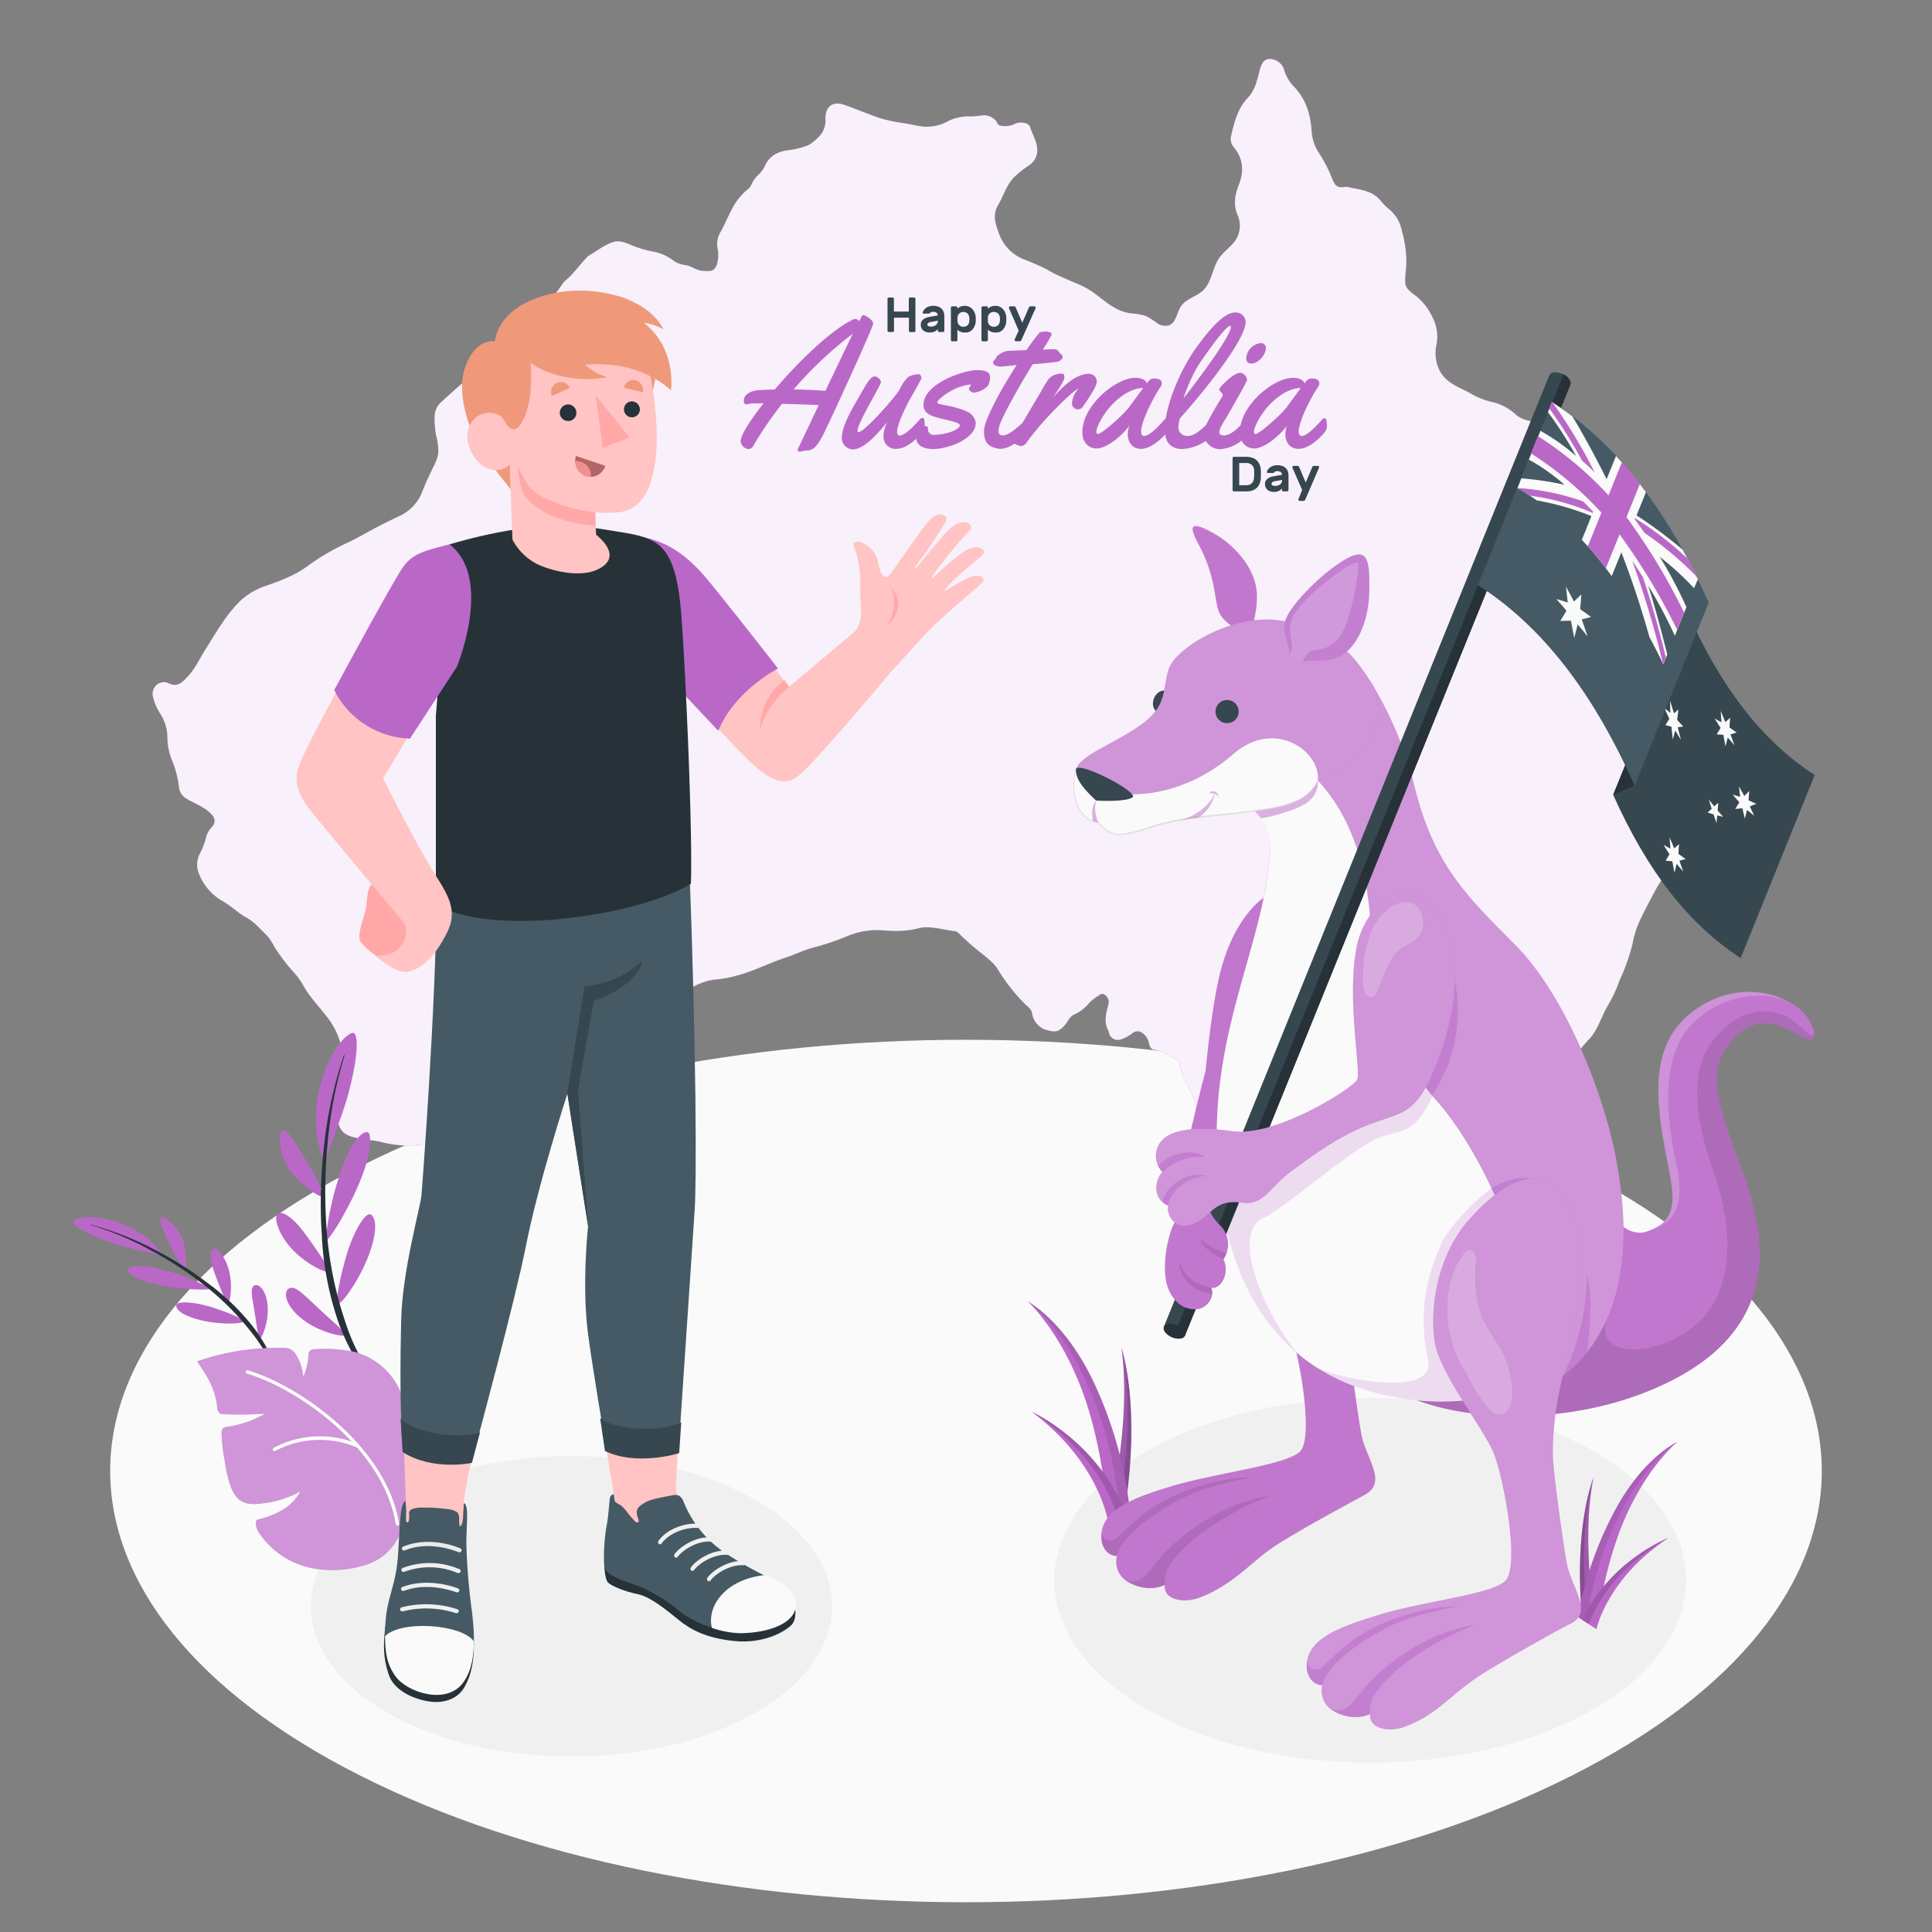 <svg xmlns="http://www.w3.org/2000/svg" viewBox="0 0 500 500"><rect x="0" y="0" width="500" height="500" fill="#808080" stroke="none"/><g id="Floor"><path id="floor" d="M93.39,459.61c-86.5-43.59-86.5-114.24,0-157.83s226.73-43.58,313.22,0,86.5,114.24,0,157.83S179.88,503.19,93.39,459.61Z" style="fill:#fafafa"></path></g><g id="Shadows"><path id="Shadow" d="M296.82,442.33c-31.93-18.43-31.93-48.31,0-66.74s83.68-18.43,115.6,0,31.92,48.31,0,66.74S328.74,460.76,296.82,442.33Z" style="fill:#f0f0f0"></path><path id="shadow" d="M100.2,443.21c-26.33-15.2-26.33-39.85,0-55s69-15.21,95.37,0,26.33,39.85,0,55S126.54,458.42,100.2,443.21Z" style="fill:#f0f0f0"></path></g><g id="Map"><g id="Australia"><path d="M385.66,323.8a5.58,5.58,0,0,1-2.82.16,26.22,26.22,0,0,0-7.39-.42,12.93,12.93,0,0,1-6.43-1.42,29.31,29.31,0,0,0-4.47-2.35,6.49,6.49,0,0,1-3.59-2.34,3.25,3.25,0,0,0-2.63-1.23c-1.52-.05-2.61.9-2,2.36a2.15,2.15,0,0,1-.28,1.95,4,4,0,0,0-.18,4,54.73,54.73,0,0,1,4.45,12.14,19.86,19.86,0,0,0,2.57,5.74,24.3,24.3,0,0,1,3.42,6.71,4,4,0,0,0,2.14,2.86,9.24,9.24,0,0,0,4.15.94,4,4,0,0,0,3.67-1.45c2.47-2.57,5.33-4.69,7.9-7.14a10,10,0,0,0,2.29-3.76c.94-2.39.5-5.15,2.07-7.33a1,1,0,0,0,.17-.54c-.18-1.48.47-2.8.77-4.19a6.35,6.35,0,0,0,.35-2.37C389.44,324.08,387.21,323.38,385.66,323.8Zm55.39-124.2a30.74,30.74,0,0,1-2-9.4c0-1.83.07-3.65.12-5.47a39.4,39.4,0,0,0-1.24-9.88c-.71-3-.84-6.22-2.39-9.07s-3.12-5.58-5.71-7.51a23.25,23.25,0,0,1-6.89-8.6,10.9,10.9,0,0,0-2.83-4.14,10.41,10.41,0,0,1-3.33-4.6,10.22,10.22,0,0,0-1.61-2.66c-1.55-1.93-3.72-2.44-6-2.46-2.05,0-2.78-1.3-3.15-2.84a42.49,42.49,0,0,0-2.7-6.72c-1.06-2.48-2.5-5-2.1-7.77a8.69,8.69,0,0,0-1.91-7.07,6.58,6.58,0,0,0-3.92-2.59,7,7,0,0,1-3.07-1.49,13.52,13.52,0,0,0-5.52-3.13,20.52,20.52,0,0,1-6.22-2.37c-.75-.45-1.55-.82-2.34-1.2-2.48-1.2-4.84-2.6-5.94-5.33a9.92,9.92,0,0,1-.59-5.85,10.78,10.78,0,0,0-.91-7.18,15.16,15.16,0,0,0-5.31-6.38,8,8,0,0,1-.69-.62,3.13,3.13,0,0,1-1.15-2.53c0-1.31.18-2.6.29-3.9a29,29,0,0,0-1.15-9.11,9.41,9.41,0,0,0-3.32-5.61,12.27,12.27,0,0,1-2.1-2.1c-2.29-2.88-5.73-2.92-8.87-3.69,0,0-.08,0-.11,0-2.35.48-2.88-.28-3.65-2.12a34.68,34.68,0,0,0-3.48-6.74,11.55,11.55,0,0,1-1.83-5.86c-.34-4.13-1.48-7.9-4.38-11A10.65,10.65,0,0,1,332.31,18a4,4,0,0,0-3.87-2.74c-1.3.1-1.92,1-2.43,2.93-.66,2.57-1.17,5.13-3.18,7.24-2.57,2.71-3.44,6.36-4.25,9.93a3.18,3.18,0,0,0,.78,2.79c2.47,3,2.57,6.33,1.22,9.76-1,2.58-1.45,5-.3,7.72a6.8,6.8,0,0,1-1.07,7.24c-1.2,1.4-2.75,2.51-3.78,4.05-1.7,2.56-1.83,6.09-4.05,8.22-1.71,1.64-4.4,2.15-5.73,4.11-1.12,1.65-1.22,4.2-3.07,4.93a3.67,3.67,0,0,1-3.18-.59,22.23,22.23,0,0,0-2.83-1.81,16.43,16.43,0,0,0-4-.69c-5.26-.77-8-5-12.45-7.06-3-1.4-6.17-2.48-9.06-4.22a55.39,55.39,0,0,0-6.09-2.69,11.11,11.11,0,0,1-6.38-6.53c-.88-2.48-1.88-4.81-.27-7.54,1.41-2.38,2.14-5.17,4.15-7.22a27,27,0,0,1,3.79-3,4.64,4.64,0,0,0,2.13-4.64c-.21-1.92-1.26-3.51-1.79-5.29a1.69,1.69,0,0,0-1.17-1,4,4,0,0,0-3.11.32,5.87,5.87,0,0,1-3.39.3c-.84-.15-.86-1-1.37-1.45a4,4,0,0,0-2.88-1.23c-1.14.09-2.27.3-3.41.29a12.08,12.08,0,0,0-5.88,1.21,11.25,11.25,0,0,1-7.12,1.34c-1.29-.2-2.56-.48-3.84-.72a47.93,47.93,0,0,1-6.64-1.35c-3.13-1.1-6.2-2.38-9.32-3.49-2.94-1-4.85.44-4.86,3.57a5.89,5.89,0,0,1-1.73,4.75,11.7,11.7,0,0,1-2.76,2.17,20.9,20.9,0,0,1-5.25,1.28c-2.48.35-4.55,1.34-5.75,3.71a8,8,0,0,1-1.51,2.31,8.19,8.19,0,0,0-2.08,2.71,3.2,3.2,0,0,1-1,1.37,15.72,15.72,0,0,0-4.28,5.49c-1,1.89-1.81,3.89-2.89,5.77a6,6,0,0,0-.61,4.25,8.11,8.11,0,0,1,0,3c-.17,1.51-1,2.57-2,2.62a10.25,10.25,0,0,1-2.53-.11c-1.38-.29-2.49-1.25-3.9-1.41a6.77,6.77,0,0,1-3.08-1.18,12.16,12.16,0,0,0-4.73-2.21,29.44,29.44,0,0,1-6.39-1.88c-1.36-.57-2.8-1.19-4.45-.67-2.42.77-4.31,2.41-6.47,3.6-.06,0-.09.13-.14.18-2,2-3.57,4.42-5.79,6.22a4.41,4.41,0,0,0-.75.86,30.11,30.11,0,0,1-4.33,5.31,25.87,25.87,0,0,0-5.34,6.25,6.11,6.11,0,0,0-.63,5.87c.68,1.64.13,2.58-1.64,2.79-1.52.18-3.07,0-4.24.32-2.35,0-3.5.88-3.93,2.87a8.24,8.24,0,0,0-.09,3.09c0,.31.16.65-.16.84a.76.76,0,0,1-1-.21c-.41-.4-.82-.8-1.2-1.23a2.19,2.19,0,0,0-3.26-.29c-1.81,1.56-3.57,3.15-5.33,4.76a5.11,5.11,0,0,0-1.88,3.71,23.87,23.87,0,0,0,.34,4.91,16.85,16.85,0,0,1,.6,4.76,10.5,10.5,0,0,1-1.21,3.42c-1,2.08-2,4.15-2.83,6.28a11.53,11.53,0,0,1-5.8,6.48c-1.91.89-3.8,1.81-5.66,2.78-2.56,1.33-5,2.79-7.64,4.07A59.74,59.74,0,0,0,80,146.2c-3.21,2.48-6.9,3.91-10.68,5.24a18.75,18.75,0,0,0-7.07,4c-3.79,3.69-6.32,8.28-9.1,12.68-1.45,2.29-2.59,4.82-4.42,6.8-1.3,1.41-2.69,3.17-5.21,1.86a2.79,2.79,0,0,0-3.2.7,3.08,3.08,0,0,0-.66,3.11,13.74,13.74,0,0,0,1.84,4.16,11.68,11.68,0,0,1,1.82,5.65,16.36,16.36,0,0,0,1.25,6.5,25.8,25.8,0,0,1,1.76,6.88,3.79,3.79,0,0,0,1.45,2.57,10.07,10.07,0,0,0,1.67,1c1.87,1,3.9,1.8,5.35,3.49a2.14,2.14,0,0,1,0,3.21,6.11,6.11,0,0,0-1.5,2.81,19,19,0,0,1-1.63,4.18,6.18,6.18,0,0,0,0,5.5,14,14,0,0,0,5.17,6.2c.62.37,1.25.73,1.86,1.14,1.72,1.15,3.24,2.58,5.07,3.58,2.14,1.18,3.68,3.1,5.4,4.75A14.71,14.71,0,0,1,71,245a46.49,46.49,0,0,0,4.85,6.43,19.71,19.71,0,0,1,2.46,3.27c1.59,3,3.87,5.35,5.89,7.94a20.75,20.75,0,0,1,3.29,5.47,47.55,47.55,0,0,0,2.08,5.36,3.68,3.68,0,0,1-.44,4.55,4.52,4.52,0,0,0-1.2,2.69,3,3,0,0,1-1.34,2.19,14,14,0,0,0-1.28,1.15,3.4,3.4,0,0,0,.23,4.92c.75.7,1.83,1.29,2.14,2.15.85,2.4,2.7,3,4.86,3.42,1.92.38,3.88.54,5.81.93a29,29,0,0,0,8.05,1,45.16,45.16,0,0,1,5.6-.3,10.52,10.52,0,0,0,5.81-1.49c1.26-.73,2.09-1.89,3.29-2.63a7.27,7.27,0,0,0,1.74-1.51,71.19,71.19,0,0,1,7-7.59c2.22-2,4.52-3.6,7.68-3.63a26.14,26.14,0,0,0,6-.76c3.52-.88,6.92-2.25,10.49-2.92a66.19,66.19,0,0,0,6.55-2A8.34,8.34,0,0,0,166.6,268a18.14,18.14,0,0,1,5.57-8.43,29.51,29.51,0,0,1,4.52-2.73c2.74-1.57,5.48-3.12,8.73-3.36a30.78,30.78,0,0,0,4.86-.89c4.45-1.09,8.51-3.27,12.85-4.7,2.76-.9,5.37-2.26,8.22-2.89a66.87,66.87,0,0,0,8-2.76,19.85,19.85,0,0,1,8.07-1.53c3.37.22,6.74.46,10.07-.43a8.87,8.87,0,0,1,2.26-.31c2.49,0,4.86.72,7.3,1a1.6,1.6,0,0,1,1.09.57,65.19,65.19,0,0,0,6.2,5.42c1.38,1.21,2.95,2.29,3.88,3.9a49.13,49.13,0,0,0,6.76,8.7c.76.83,1.89,1.39,2.13,2.65a5.25,5.25,0,0,0,4.21,4.47c1.77.46,2.74.4,4.35-1.49.75-.88,1.13-2.09,2.32-2.62a10.69,10.69,0,0,0,3.73-2.82,11.23,11.23,0,0,1,2.46-2c.49-.33,1.12-.87,1.77-.27a2.2,2.2,0,0,1,.92,2.39c-.55,2.27-1.32,4.6,0,6.91a1.24,1.24,0,0,1,.09.33,2.36,2.36,0,0,0,3.09,1.9,10.2,10.2,0,0,0,3.12-1.7,2,2,0,0,1,2.27-.12,4.26,4.26,0,0,1,1.95,2.94c.19.68.42,1.36,1.09,1.49a11.37,11.37,0,0,1,4.95,2.13.52.52,0,0,0,.22.07c1,.08,1.44.82,1.62,1.67a17.88,17.88,0,0,0,2.14,5.49,21.85,21.85,0,0,1,1.79,4.32c.8,2.44,1.93,4.75,4.4,6.06a26.25,26.25,0,0,1,4.31,3.19,9.83,9.83,0,0,0,2.54,1.55c5.68,2.33,11.58,4.13,16.94,7.23a6.38,6.38,0,0,0,6.26.31c2.59-1.23,4.93-2.88,7.48-4.15,1.72-.85,3.56-1.46,5.22-.22,1.49,1.12,2.95,2.3,4.42,3.46a12.59,12.59,0,0,0,5.47,2.8,2.75,2.75,0,0,0,1.9-.21,37.06,37.06,0,0,0,4.32-2.54c3.37-2.61,6.94-4.93,10.39-7.43,1.64-1.18,3.23-2.44,5.43-2.57a20.23,20.23,0,0,0,6.45-1.6,43.82,43.82,0,0,0,4.61-2.1c2.39-1.31,4.31-3.24,3.51-6.63a2.55,2.55,0,0,1,.25-2c1.07-1.69,2.1-3.4,3.17-5.09a43.08,43.08,0,0,1,5-6.44c2.46-2.63,3.22-6.2,5.12-9.17a36.76,36.76,0,0,0,2.77-6.08,51.17,51.17,0,0,0,3.35-9.44,24.64,24.64,0,0,1,1.84-5.92c1.19-2.54,2.51-5,3.84-7.49a27.88,27.88,0,0,1,4.16-6,23,23,0,0,0,3.71-5.4c1.18-2.26,2.07-4.67,3.13-7a14.87,14.87,0,0,0,1.69-5.19c.06-1,.26-2,.41-3A9.59,9.59,0,0,0,441.05,199.6Z" style="fill:#BA68C8"></path><path d="M385.66,323.8a5.58,5.58,0,0,1-2.82.16,26.22,26.22,0,0,0-7.39-.42,12.93,12.93,0,0,1-6.43-1.42,29.31,29.31,0,0,0-4.47-2.35,6.49,6.49,0,0,1-3.59-2.34,3.25,3.25,0,0,0-2.63-1.23c-1.52-.05-2.61.9-2,2.36a2.15,2.15,0,0,1-.28,1.95,4,4,0,0,0-.18,4,54.73,54.73,0,0,1,4.45,12.14,19.86,19.86,0,0,0,2.57,5.74,24.3,24.3,0,0,1,3.42,6.71,4,4,0,0,0,2.14,2.86,9.24,9.24,0,0,0,4.15.94,4,4,0,0,0,3.67-1.45c2.47-2.57,5.33-4.69,7.9-7.14a10,10,0,0,0,2.29-3.76c.94-2.39.5-5.15,2.07-7.33a1,1,0,0,0,.17-.54c-.18-1.48.47-2.8.77-4.19a6.35,6.35,0,0,0,.35-2.37C389.44,324.08,387.21,323.38,385.66,323.8Zm55.39-124.2a30.74,30.74,0,0,1-2-9.4c0-1.83.07-3.65.12-5.47a39.4,39.4,0,0,0-1.24-9.88c-.71-3-.84-6.22-2.39-9.07s-3.12-5.58-5.71-7.51a23.25,23.25,0,0,1-6.89-8.6,10.9,10.9,0,0,0-2.83-4.14,10.41,10.41,0,0,1-3.33-4.6,10.22,10.22,0,0,0-1.61-2.66c-1.55-1.93-3.72-2.44-6-2.46-2.05,0-2.78-1.3-3.15-2.84a42.49,42.49,0,0,0-2.7-6.72c-1.06-2.48-2.5-5-2.1-7.77a8.69,8.69,0,0,0-1.91-7.07,6.58,6.58,0,0,0-3.92-2.59,7,7,0,0,1-3.07-1.49,13.52,13.52,0,0,0-5.52-3.13,20.52,20.52,0,0,1-6.22-2.37c-.75-.45-1.55-.82-2.34-1.2-2.48-1.2-4.84-2.6-5.94-5.33a9.92,9.92,0,0,1-.59-5.85,10.78,10.78,0,0,0-.91-7.18,15.16,15.16,0,0,0-5.31-6.38,8,8,0,0,1-.69-.62,3.13,3.13,0,0,1-1.15-2.53c0-1.31.18-2.6.29-3.9a29,29,0,0,0-1.15-9.11,9.41,9.41,0,0,0-3.32-5.61,12.27,12.27,0,0,1-2.1-2.1c-2.29-2.88-5.73-2.92-8.87-3.69,0,0-.08,0-.11,0-2.35.48-2.88-.28-3.65-2.12a34.68,34.68,0,0,0-3.48-6.74,11.55,11.55,0,0,1-1.83-5.86c-.34-4.13-1.48-7.9-4.38-11A10.65,10.65,0,0,1,332.31,18a4,4,0,0,0-3.87-2.74c-1.3.1-1.92,1-2.43,2.93-.66,2.57-1.17,5.13-3.18,7.24-2.57,2.71-3.44,6.36-4.25,9.93a3.18,3.18,0,0,0,.78,2.79c2.47,3,2.57,6.33,1.22,9.76-1,2.58-1.45,5-.3,7.72a6.8,6.8,0,0,1-1.07,7.24c-1.2,1.4-2.75,2.51-3.78,4.05-1.7,2.56-1.83,6.09-4.05,8.22-1.71,1.64-4.4,2.15-5.73,4.11-1.12,1.65-1.22,4.2-3.07,4.93a3.67,3.67,0,0,1-3.18-.59,22.23,22.23,0,0,0-2.83-1.81,16.43,16.43,0,0,0-4-.69c-5.26-.77-8-5-12.45-7.06-3-1.4-6.17-2.48-9.06-4.22a55.39,55.39,0,0,0-6.09-2.69,11.11,11.11,0,0,1-6.38-6.53c-.88-2.48-1.88-4.81-.27-7.54,1.41-2.38,2.14-5.17,4.15-7.22a27,27,0,0,1,3.79-3,4.64,4.64,0,0,0,2.13-4.64c-.21-1.92-1.26-3.51-1.79-5.29a1.69,1.69,0,0,0-1.17-1,4,4,0,0,0-3.11.32,5.87,5.87,0,0,1-3.39.3c-.84-.15-.86-1-1.37-1.45a4,4,0,0,0-2.88-1.23c-1.14.09-2.27.3-3.41.29a12.08,12.08,0,0,0-5.88,1.21,11.25,11.25,0,0,1-7.12,1.34c-1.29-.2-2.56-.48-3.84-.72a47.93,47.93,0,0,1-6.64-1.35c-3.13-1.1-6.2-2.38-9.32-3.49-2.94-1-4.85.44-4.86,3.57a5.89,5.89,0,0,1-1.73,4.75,11.7,11.7,0,0,1-2.76,2.17,20.9,20.9,0,0,1-5.25,1.28c-2.48.35-4.55,1.34-5.75,3.71a8,8,0,0,1-1.51,2.31,8.19,8.19,0,0,0-2.08,2.71,3.2,3.2,0,0,1-1,1.37,15.72,15.72,0,0,0-4.28,5.49c-1,1.89-1.81,3.89-2.89,5.77a6,6,0,0,0-.61,4.25,8.11,8.11,0,0,1,0,3c-.17,1.51-1,2.57-2,2.62a10.25,10.25,0,0,1-2.53-.11c-1.38-.29-2.49-1.25-3.9-1.41a6.77,6.77,0,0,1-3.08-1.18,12.16,12.16,0,0,0-4.73-2.21,29.44,29.44,0,0,1-6.39-1.88c-1.36-.57-2.8-1.19-4.45-.67-2.42.77-4.31,2.41-6.47,3.6-.06,0-.09.13-.14.18-2,2-3.57,4.42-5.79,6.22a4.41,4.41,0,0,0-.75.86,30.11,30.11,0,0,1-4.33,5.31,25.87,25.87,0,0,0-5.34,6.25,6.11,6.11,0,0,0-.63,5.87c.68,1.64.13,2.58-1.64,2.79-1.52.18-3.07,0-4.24.32-2.35,0-3.5.88-3.93,2.87a8.24,8.24,0,0,0-.09,3.09c0,.31.16.65-.16.84a.76.76,0,0,1-1-.21c-.41-.4-.82-.8-1.2-1.23a2.19,2.19,0,0,0-3.26-.29c-1.81,1.56-3.57,3.15-5.33,4.76a5.11,5.11,0,0,0-1.88,3.71,23.87,23.87,0,0,0,.34,4.91,16.85,16.85,0,0,1,.6,4.76,10.5,10.5,0,0,1-1.21,3.42c-1,2.08-2,4.15-2.83,6.28a11.53,11.53,0,0,1-5.8,6.48c-1.91.89-3.8,1.81-5.66,2.78-2.56,1.33-5,2.79-7.64,4.07A59.74,59.74,0,0,0,80,146.2c-3.21,2.48-6.9,3.91-10.68,5.24a18.75,18.75,0,0,0-7.07,4c-3.79,3.69-6.32,8.28-9.1,12.68-1.45,2.29-2.59,4.82-4.42,6.8-1.3,1.41-2.69,3.17-5.21,1.86a2.79,2.79,0,0,0-3.2.7,3.08,3.08,0,0,0-.66,3.11,13.74,13.74,0,0,0,1.84,4.16,11.68,11.68,0,0,1,1.82,5.65,16.36,16.36,0,0,0,1.25,6.5,25.8,25.8,0,0,1,1.76,6.88,3.79,3.79,0,0,0,1.45,2.57,10.07,10.07,0,0,0,1.67,1c1.87,1,3.9,1.8,5.35,3.49a2.14,2.14,0,0,1,0,3.21,6.11,6.11,0,0,0-1.5,2.81,19,19,0,0,1-1.63,4.18,6.18,6.18,0,0,0,0,5.5,14,14,0,0,0,5.17,6.2c.62.37,1.25.73,1.86,1.14,1.72,1.15,3.24,2.58,5.07,3.58,2.14,1.18,3.68,3.1,5.4,4.75A14.71,14.71,0,0,1,71,245a46.49,46.49,0,0,0,4.85,6.43,19.71,19.71,0,0,1,2.46,3.27c1.59,3,3.87,5.35,5.89,7.94a20.75,20.75,0,0,1,3.29,5.47,47.55,47.55,0,0,0,2.08,5.36,3.68,3.68,0,0,1-.44,4.55,4.52,4.52,0,0,0-1.2,2.69,3,3,0,0,1-1.34,2.19,14,14,0,0,0-1.28,1.15,3.4,3.4,0,0,0,.23,4.92c.75.7,1.83,1.29,2.14,2.15.85,2.4,2.7,3,4.86,3.42,1.92.38,3.88.54,5.81.93a29,29,0,0,0,8.05,1,45.16,45.16,0,0,1,5.6-.3,10.52,10.52,0,0,0,5.81-1.49c1.26-.73,2.09-1.89,3.29-2.63a7.27,7.27,0,0,0,1.74-1.51,71.19,71.19,0,0,1,7-7.59c2.22-2,4.52-3.6,7.68-3.63a26.14,26.14,0,0,0,6-.76c3.52-.88,6.92-2.25,10.49-2.92a66.19,66.19,0,0,0,6.55-2A8.34,8.34,0,0,0,166.6,268a18.14,18.14,0,0,1,5.57-8.43,29.51,29.51,0,0,1,4.52-2.73c2.74-1.57,5.48-3.12,8.73-3.36a30.78,30.78,0,0,0,4.86-.89c4.45-1.09,8.51-3.27,12.85-4.7,2.76-.9,5.37-2.26,8.22-2.89a66.87,66.87,0,0,0,8-2.76,19.85,19.85,0,0,1,8.07-1.53c3.37.22,6.74.46,10.07-.43a8.87,8.87,0,0,1,2.26-.31c2.49,0,4.86.72,7.3,1a1.6,1.6,0,0,1,1.09.57,65.19,65.19,0,0,0,6.2,5.42c1.38,1.21,2.95,2.29,3.88,3.9a49.13,49.13,0,0,0,6.76,8.7c.76.83,1.89,1.39,2.13,2.65a5.25,5.25,0,0,0,4.21,4.47c1.77.46,2.74.4,4.35-1.49.75-.88,1.13-2.09,2.32-2.62a10.69,10.69,0,0,0,3.73-2.82,11.23,11.23,0,0,1,2.46-2c.49-.33,1.12-.87,1.77-.27a2.2,2.2,0,0,1,.92,2.39c-.55,2.27-1.32,4.6,0,6.91a1.24,1.24,0,0,1,.09.33,2.36,2.36,0,0,0,3.09,1.9,10.2,10.2,0,0,0,3.12-1.7,2,2,0,0,1,2.27-.12,4.26,4.26,0,0,1,1.95,2.94c.19.68.42,1.36,1.09,1.49a11.37,11.37,0,0,1,4.95,2.13.52.52,0,0,0,.22.07c1,.08,1.44.82,1.62,1.67a17.88,17.88,0,0,0,2.14,5.49,21.85,21.85,0,0,1,1.79,4.32c.8,2.44,1.93,4.75,4.4,6.06a26.25,26.25,0,0,1,4.31,3.19,9.83,9.83,0,0,0,2.54,1.55c5.68,2.33,11.58,4.13,16.94,7.23a6.38,6.38,0,0,0,6.26.31c2.59-1.23,4.93-2.88,7.48-4.15,1.72-.85,3.56-1.46,5.22-.22,1.49,1.12,2.95,2.3,4.42,3.46a12.59,12.59,0,0,0,5.47,2.8,2.75,2.75,0,0,0,1.9-.21,37.06,37.06,0,0,0,4.32-2.54c3.37-2.61,6.94-4.93,10.39-7.43,1.64-1.18,3.23-2.44,5.43-2.57a20.23,20.23,0,0,0,6.45-1.6,43.82,43.82,0,0,0,4.61-2.1c2.39-1.31,4.31-3.24,3.51-6.63a2.55,2.55,0,0,1,.25-2c1.07-1.69,2.1-3.4,3.17-5.09a43.08,43.08,0,0,1,5-6.44c2.46-2.63,3.22-6.2,5.12-9.17a36.76,36.76,0,0,0,2.77-6.08,51.17,51.17,0,0,0,3.35-9.44,24.64,24.64,0,0,1,1.84-5.92c1.19-2.54,2.51-5,3.84-7.49a27.88,27.88,0,0,1,4.16-6,23,23,0,0,0,3.71-5.4c1.18-2.26,2.07-4.67,3.13-7a14.87,14.87,0,0,0,1.69-5.19c.06-1,.26-2,.41-3A9.59,9.59,0,0,0,441.05,199.6Z" style="fill:#fff;opacity:0.9"></path></g></g><g id="Plants"><g id="plants"><g id="Leaves"><path d="M84,300.59s-4.36-8-.93-20.31c2.74-9.85,7.53-13.4,8.5-12.94s1.45,4.93-1.47,15.94C88.91,287.87,84,300.59,84,300.59Z" style="fill:#BA68C8"></path><path d="M84.39,320.87c-.15-1,1-11.22,5.17-21.22,2.25-5.33,5-7.38,5.87-6.46.53.55.95,5-2.49,13.09S84.54,321.91,84.39,320.87Z" style="fill:#BA68C8"></path><path d="M83.52,309.47c0-1.09-1.35-4.47-4.61-9.63-2.2-3.49-4.49-7.72-5.78-7.28s-1,5.73,1.54,9.78S83.48,310.56,83.52,309.47Z" style="fill:#BA68C8"></path><path d="M85.07,328.84c-.1-1.24-4.31-7.1-6.28-9.78s-4.76-5.38-6.47-5.17-.83,4.67,2.83,8.92S85.17,330.08,85.07,328.84Z" style="fill:#BA68C8"></path><path d="M87.4,337.3c-.58-.81.62-6.83,2.26-12.44s5-11.86,6.51-10.41,1.19,5.67-1.13,11.39C92.46,332.18,88,338.1,87.4,337.3Z" style="fill:#BA68C8"></path><path d="M89.49,345.51c.11-.63-3.92-3.91-7.8-7.6s-5.5-5.22-6.92-4.45-1.14,4.39,3.54,8S89.37,346.14,89.49,345.51Z" style="fill:#BA68C8"></path><path d="M89,273.07a111,111,0,0,0-5.09,23,130.67,130.67,0,0,0-.63,23.57,81,81,0,0,0,4.53,23.21c2.82,7.37,7.07,14.46,13.28,19.38a.09.09,0,0,0,.12-.13,51.78,51.78,0,0,1-11.79-19.83,96.41,96.41,0,0,1-4.78-22.74,130.31,130.31,0,0,1,.12-23.37,110,110,0,0,1,4.41-23,.08.08,0,0,0-.06-.1A.09.09,0,0,0,89,273.07Z" style="fill:#263238"></path></g><g id="leaves"><path d="M42.15,325S39,319.12,30.2,316.24c-7.08-2.31-11.17-.84-11.28-.07s2.41,2.88,10.27,5.55C32.46,322.84,42.15,325,42.15,325Z" style="fill:#BA68C8"></path><path d="M54.31,333.43c-.57-.51-7.19-4-15-5.43-4.14-.79-6.48,0-6.28.95.11.54,2.65,2.59,8.94,3.78S54.88,333.94,54.31,333.43Z" style="fill:#BA68C8"></path><path d="M47.74,328.3c-.68-.41-2.17-2.63-4-6.69-1.23-2.74-2.87-5.85-2.08-6.44s3.88,1.7,5.31,4.88S48.42,328.71,47.74,328.3Z" style="fill:#BA68C8"></path><path d="M58.87,337.06c-.72-.56-2.57-5.48-3.4-7.75s-1.34-5.07-.52-6,3.17,1.39,4.27,5.33S59.58,337.62,58.87,337.06Z" style="fill:#BA68C8"></path><path d="M63.06,341.9c-.26-.69-4.39-2.39-8.46-3.66s-9.2-1.77-9-.25,3,3,7.37,3.91C57.91,342.9,63.31,342.58,63.06,341.9Z" style="fill:#BA68C8"></path><path d="M67.2,346.48c-.43-.19-.79-4-1.46-7.81s-.95-5.44.09-6,3.13,1.08,3.45,5.39S67.63,346.66,67.2,346.48Z" style="fill:#BA68C8"></path><path d="M23.44,316.92a80.9,80.9,0,0,1,16,6.19A95.26,95.26,0,0,1,54,332.24a59.67,59.67,0,0,1,12.25,12.13c3.33,4.69,5.92,10.13,6.39,15.89,0,0,0,.06,0,.07a.07.07,0,0,1-.07-.05,37.88,37.88,0,0,0-7.27-15.17A70.65,70.65,0,0,0,53.37,333a94.24,94.24,0,0,0-14.23-9.37A80.16,80.16,0,0,0,23.41,317a.08.08,0,0,1-.05-.08A.07.07,0,0,1,23.44,316.92Z" style="fill:#263238"></path></g><path d="M75.32,349.26a4,4,0,0,0-1.83-.43A63.73,63.73,0,0,0,51,352.31c2.48,3.66,4.74,7.12,5.18,11.67a2.32,2.32,0,0,0,.71,1.8A2.17,2.17,0,0,0,58,366a94.09,94.09,0,0,0,10.62-.15,27.42,27.42,0,0,1-9.72,3.39,1.82,1.82,0,0,0-1.36.6,1.8,1.8,0,0,0-.19,1,41.54,41.54,0,0,0,.79,7.21,36.67,36.67,0,0,0,1.54,6.63,9.53,9.53,0,0,0,1.7,2.93c2,2.18,5.16,1.7,7.8,1.29a25,25,0,0,0,8.47-2.9c-1.9,4-6.61,6.25-10.71,7.19a1.12,1.12,0,0,0-.53.24.9.9,0,0,0-.22.59,5,5,0,0,0,1.06,3,21.69,21.69,0,0,0,14.46,9,28.43,28.43,0,0,0,12.85-1,14,14,0,0,0,8.59-7.25c.25-.53.46-1.76.87-2.16s1.2-.32,1.7-.46a16.07,16.07,0,0,0,9.81-7.74c3.72-6.88,1.8-16.51-3.58-22-1-1.06-2.92-3.34-4.14-1.48a32.4,32.4,0,0,0-1.32,3c-.34.68-1.45,1.85-1.54,2.56a17.95,17.95,0,0,0-13.12-19.59,35.93,35.93,0,0,0-10-.75c-.7,0-1.55.1-1.86.73a2.05,2.05,0,0,0-.14.82,16,16,0,0,1-1.36,5.69,12,12,0,0,0-1.37-4.93A4.78,4.78,0,0,0,75.32,349.26Z" style="fill:#BA68C8"></path><g style="opacity:0.3"><path d="M75.32,349.26a4,4,0,0,0-1.83-.43A63.73,63.73,0,0,0,51,352.31c2.48,3.66,4.74,7.12,5.18,11.67a2.32,2.32,0,0,0,.71,1.8A2.17,2.17,0,0,0,58,366a94.09,94.09,0,0,0,10.62-.15,27.42,27.42,0,0,1-9.72,3.39,1.82,1.82,0,0,0-1.36.6,1.8,1.8,0,0,0-.19,1,41.54,41.54,0,0,0,.79,7.21,36.67,36.67,0,0,0,1.54,6.63,9.53,9.53,0,0,0,1.7,2.93c2,2.18,5.16,1.7,7.8,1.29a25,25,0,0,0,8.47-2.9c-1.9,4-6.61,6.25-10.71,7.19a1.12,1.12,0,0,0-.53.24.9.9,0,0,0-.22.59,5,5,0,0,0,1.06,3,21.69,21.69,0,0,0,14.46,9,28.43,28.43,0,0,0,12.85-1,14,14,0,0,0,8.59-7.25c.25-.53.46-1.76.87-2.16s1.2-.32,1.7-.46a16.07,16.07,0,0,0,9.81-7.74c3.72-6.88,1.8-16.51-3.58-22-1-1.06-2.92-3.34-4.14-1.48a32.4,32.4,0,0,0-1.32,3c-.34.68-1.45,1.85-1.54,2.56a17.95,17.95,0,0,0-13.12-19.59,35.93,35.93,0,0,0-10-.75c-.7,0-1.55.1-1.86.73a2.05,2.05,0,0,0-.14.82,16,16,0,0,1-1.36,5.69,12,12,0,0,0-1.37-4.93A4.78,4.78,0,0,0,75.32,349.26Z" style="fill:#fff"></path></g><path d="M71,375.54a.5.5,0,0,0,.27-.07,24.59,24.59,0,0,1,21-.91.46.46,0,0,0,.6-.26.45.45,0,0,0-.26-.6,25.53,25.53,0,0,0-21.79,1,.47.47,0,0,0-.15.64A.47.47,0,0,0,71,375.54Z" style="fill:#fff"></path><path d="M102.9,394.8a.44.44,0,0,1-.49-.36c-3-19.23-24.83-34.88-38.48-38.95a.43.43,0,0,1-.29-.54.45.45,0,0,1,.54-.3c13.86,4.14,36,20.1,39.09,39.65a.44.44,0,0,1-.36.5Z" style="fill:#fff"></path></g><g id="Grass"><path d="M412.41,382.35c-3.48,17.12.76,39.22.76,39.22l-3.66-2.36C407.08,395.14,412.41,382.35,412.41,382.35Z" style="fill:#BA68C8"></path><path d="M412.41,382.35c-3.48,17.12.76,39.22.76,39.22l-3.66-2.36C407.08,395.14,412.41,382.35,412.41,382.35Z" style="opacity:0.15"></path><path d="M411.11,419.79c0,.06.07.44.08.5l-1.68-1.08c-2.43-24.07,2.9-36.86,2.9-36.86C409.46,390.64,409.32,410.43,411.11,419.79Z" style="opacity:0.15"></path><path d="M413.17,421.57s1.65-15.8,7.6-29.15,13.38-19.29,13.38-19.29-9,4.05-16.54,18.39a92.45,92.45,0,0,0-9.24,27Z" style="fill:#BA68C8"></path><path d="M410.68,419.69l0,.25-2.28-1.47a92.45,92.45,0,0,1,9.24-27c7.49-14.34,16.54-18.39,16.54-18.39C425.31,378.73,413.49,397.06,410.68,419.69Z" style="opacity:0.1"></path><path d="M413.17,421.57s2.68-13,18.62-23.56c0,0-15.05,5.74-22.28,21.2Z" style="fill:#BA68C8"></path><path d="M411.29,420c0,.05-.08.23-.1.27l-1.68-1.08c7.23-15.46,22.28-21.2,22.28-21.2C424.39,402.22,415.36,409.4,411.29,420Z" style="opacity:0.15"></path></g><g id="grass"><path d="M290.23,348.83c2.8,19.77-3.53,44.71-3.53,44.71l4.33-2.45C295.44,363.78,290.23,348.83,290.23,348.83Z" style="fill:#BA68C8"></path><path d="M290.23,348.83c2.8,19.77-3.53,44.71-3.53,44.71l4.33-2.45C295.44,363.78,290.23,348.83,290.23,348.83Z" style="opacity:0.15"></path><path d="M289.16,391.64c0,.08-.1.5-.12.58l2-1.13c4.41-27.31-.8-42.26-.8-42.26C293,358.48,291.85,381.09,289.16,391.64Z" style="opacity:0.15"></path><path d="M286.7,393.54s-.81-18.15-6.7-33.79-14-22.92-14-22.92,10,5.23,17.62,22.11a105.53,105.53,0,0,1,8.72,31.39Z" style="fill:#BA68C8"></path><path d="M289.66,391.56l0,.29,2.7-1.52a105.53,105.53,0,0,0-8.72-31.39C276.09,342.06,266,336.83,266,336.83,275.74,343.82,288,365.55,289.66,391.56Z" style="opacity:0.1"></path><path d="M286.7,393.54s-2.19-15.05-19.66-28.16c0,0,16.78,7.57,24,25.71Z" style="fill:#BA68C8"></path><path d="M289,391.89c0,.06.07.27.09.33l2-1.13c-7.21-18.14-24-25.71-24-25.71C275.2,370.69,285,379.5,289,391.89Z" style="opacity:0.15"></path></g></g><g id="Kangaroo"><g id="kangaroo"><g id="Arm"><path d="M327,232.31c-4.58,3.51-9.28,10.3-11.67,21.33-2,9-3.31,23.4-3.31,23.4s-6.92,26.15-7.19,34.31S308.68,328,308.68,328l17.06-42.9Z" style="fill:#BA68C8"></path><path d="M327,232.31c-4.58,3.51-9.28,10.3-11.67,21.33-2,9-3.31,23.4-3.31,23.4s-6.92,26.15-7.19,34.31S308.68,328,308.68,328l17.06-42.9Z" style="fill:#fff;opacity:0.1"></path></g><g id="Tail"><path d="M363.32,360.93c13.47,6.6,38.92,8.14,60.91,0C450,351.38,457.9,335.49,454.78,317s-15.86-35.25-7.78-46.25c6.7-9.13,13.88-5.69,18.48-2.83,4.16,2.6,5.33.62,2.63-4.07-3.09-5.36-15.18-10.75-27.07-4-13.37,7.6-12.9,21.2-10.57,35.07,2.11,12.54,5.67,20.42-4.23,23.79-9.34,3.17-16.74-18.37-16.74-18.37Z" style="fill:#BA68C8"></path><path d="M363.32,360.93c13.47,6.6,38.92,8.14,60.91,0C450,351.38,457.9,335.49,454.78,317s-15.86-35.25-7.78-46.25c6.7-9.13,13.88-5.69,18.48-2.83,4.16,2.6,5.33.62,2.63-4.07-3.09-5.36-15.18-10.75-27.07-4-13.37,7.6-12.9,21.2-10.57,35.07,2.11,12.54,5.67,20.42-4.23,23.79-9.34,3.17-16.74-18.37-16.74-18.37Z" style="fill:#fff;opacity:0.1"></path><path d="M441,259.85c-13.37,7.6-12.9,21.2-10.57,35.07,2,11.81,5.26,19.49-2.65,23.15h0c6.39-1.95,8.16-7.59,6-17.23s-4.14-25.07,2.51-33.87,18.67-11.09,26.21-7.93A22.56,22.56,0,0,0,441,259.85Z" style="fill:#fff;opacity:0.2"></path><path d="M454.78,317c-3.11-18.5-15.86-35.25-7.78-46.25,6.7-9.13,13.88-5.69,18.48-2.83,2.8,1.75,4.24,1.42,4.06-.42h0c-.78,1.53-1.89-.75-6-3.72s-13.81-4-21,6.61-.72,28,1.43,34.36,7.71,27-5,38c-9.88,8.56-25.46,8.86-23.47-.47,1.09-5.1-9.38-16-19.08-24.75l-33.1,43.43c13.47,6.6,38.92,8.14,60.91,0C450,351.38,457.9,335.49,454.78,317Z" style="opacity:0.1"></path></g><g id="Leg"><path d="M327.38,281.82c-9.07,9.95-10.52,24.26-9.22,32.25s13.11,23,15.29,28.68c2.73,7.13,6.74,29.41,2.95,32.95s-22,5.53-33.18,8.93c-9.13,2.78-18.75,5.93-18.17,13.65.17,2.29,1.6,4.3,3.89,4.41h.13A6,6,0,0,0,291.3,409c2.17,1.59,6.4,2.95,10.13,1.2-.38,3.76,4.75,4.83,8.89,3.31,7.9-2.91,12.75-8.35,17.95-12.22s22.22-12.9,25.08-14.52c5.75-3.26.15-9.4-1-15.46-.87-4.47-3.5-23.4-3.61-27.71-.41-15.62,5.22-28.07,7-42.57C358.11,280.68,349,258.09,327.38,281.82Z" style="fill:#BA68C8"></path><path d="M327.38,281.82c-9.07,9.95-10.52,24.26-9.22,32.25s13.11,23,15.29,28.68c2.73,7.13,6.74,29.41,2.95,32.95s-22,5.53-33.18,8.93c-9.13,2.78-18.75,5.93-18.17,13.65.17,2.29,1.6,4.3,3.89,4.41h.13A6,6,0,0,0,291.3,409c2.17,1.59,6.4,2.95,10.13,1.2-.38,3.76,4.75,4.83,8.89,3.31,7.9-2.91,12.75-8.35,17.95-12.22s22.22-12.9,25.08-14.52c5.75-3.26.15-9.4-1-15.46-.87-4.47-3.5-23.4-3.61-27.71-.41-15.62,5.22-28.07,7-42.57C358.11,280.68,349,258.09,327.38,281.82Z" style="fill:#fff;opacity:0.1"></path><path d="M307,400.1c5.32-5.18,14.61-10.39,21.78-13-11.3,1.55-22.27,9.11-28,15.48-3.62,4-5.27,8-9.44,6.34,2.17,1.59,6.4,2.95,10.13,1.2C301.13,406.4,303.05,403.92,307,400.1Z" style="opacity:0.1"></path><path d="M305.83,387.83c7.19-3.72,18.34-5.48,18.34-5.48-7.35-.13-18.26,3-25.23,7.35-5.54,3.44-9.76,8.75-10.86,8.92-2,.31-2.94-.64-2.92-2.59a9.79,9.79,0,0,0-.11,2.25c.17,2.29,1.6,4.3,3.89,4.41h.13C290.32,397.42,298.64,391.54,305.83,387.83Z" style="opacity:0.1"></path><path d="M321.6,309a29.23,29.23,0,0,0,3.83,11.48c2.09,3.74,3.72,7.36,6.62,10.63a4.47,4.47,0,0,0,2.3,1.62,3.07,3.07,0,0,0,3-1.59,7.17,7.17,0,0,0,.81-3.51,23,23,0,0,0-2.11-10.14c-1.4-3-3.54-5.59-5-8.58-2.43-4.89-2.73-10.57-2.25-16,.19-2.09-1.34-4-3.07-1.78C321.84,296.09,321,302.73,321.6,309Z" style="fill:#fff;opacity:0.1"></path></g><g id="Body"><path d="M417.73,297.41c-3.51-16.54-13.21-40.38-25.52-52.8s-21-20.47-26.06-40.78a96.56,96.56,0,0,0-10.84-26.44c-3-4.76-4.69-5.11-8.69-6.88-8.6-3.81-19.32,30.41-19.4,32.76,7.13,29.77-12.54,53.31-12.33,91,.15,28.82,17.28,55.62,43.08,62.12s39.59,7,49.73-3.05S423.77,326,417.73,297.41Z" style="fill:#BA68C8"></path><path d="M417.73,297.41c-3.51-16.54-13.21-40.38-25.52-52.8s-21-20.47-26.06-40.78a96.56,96.56,0,0,0-10.84-26.44c-3-4.76-4.69-5.11-8.69-6.88-8.6-3.81-19.32,30.41-19.4,32.76,13.5,35.34-12.54,53.31-12.33,91,.15,28.82,17.28,55.62,43.08,62.12s39.59,7,49.73-3.05S423.77,326,417.73,297.41Z" style="fill:#fff;opacity:0.3"></path><path d="M372.69,322.53l23.84-17.48C386.38,303.06,375.22,316.12,372.69,322.53Z" style="fill:#BA68C8;opacity:0.5"></path><path d="M376.49,253.64a39.62,39.62,0,0,1-6.74,31.13c-8.89,12.45-3.05-4.75-3.05-4.75Z" style="fill:#BA68C8;opacity:0.5"></path><path d="M410.65,330a58.58,58.58,0,0,1-6.37,26.41,42.4,42.4,0,0,0,3.42-3.05,36,36,0,0,0,3-3.29C411.12,348.23,412.42,334.14,410.65,330Z" style="fill:#BA68C8;opacity:0.5"></path><path d="M314.89,294.32c.15,28.82,9.46,59.2,43.78,66.8a65.41,65.41,0,0,0,28.31.09c19.25-18.32-2.32-62-15.18-76.32-11.35-12.61-16.17-28.79-17.05-44.88-1.14-20.88-8-31.89-13.7-38l-17.94,6.54c4.33,3.35,5.92,6.93,5.49,12.82C327,243.54,314.73,264.49,314.89,294.32Z" style="fill:#fafafa"></path><path d="M355.67,295c6.56-3.09,9.9-.35,15.07-11.34a59,59,0,0,1-4-5.2l-.06-.07c-.4-.6-.79-1.19-1.17-1.8l-9.1,6.82-24.83,13.24-16.53,4.23c1.09,19.24,6.76,38.33,21.67,50.16-7.22-7-19.3-31.25-9.84-35.78C332.43,312.61,349.11,298.08,355.67,295Z" style="fill:#BA68C8;opacity:0.2"></path><path d="M386,307.52c-5.54,4-11.82,11.23-13.31,15-2.53,6.4-6.14,15.11-3.11,29.57,2,9.61-22.62,5-28.86,1.74l.79.52a55.54,55.54,0,0,0,17.16,6.76,65.41,65.41,0,0,0,28.31.09C399.68,349.12,394.61,326,386,307.52Z" style="fill:#BA68C8;opacity:0.2"></path><path d="M326.37,211.8c3.83-.69,10.24-2.48,12.43-4.53a6.26,6.26,0,0,0,2.25-5.26l-17.94,6.54A16.44,16.44,0,0,1,326.37,211.8Z" style="fill:#BA68C8;opacity:0.5"></path></g><path d="M380.54,315.21c-9.07,10-10.52,24.27-9.21,32.26s13.1,23,15.28,28.68c2.74,7.13,6.74,29.41,2.95,33s-21.35,5.2-33.18,8.92c-9.1,2.87-18.75,5.93-18.17,13.66.18,2.28,1.6,4.3,3.89,4.4h.13a6,6,0,0,0,2.24,6.26c2.16,1.58,6.39,2.95,10.12,1.2-.38,3.76,4.75,4.83,8.89,3.3,7.9-2.9,10.72-7.05,17.95-12.22,5.06-3.6,23.2-13.61,25.08-14.51,5.95-2.88.15-9.4-1-15.46-.87-4.47-3.5-23.4-3.61-27.72-.41-15.61,5.23-28.06,7-42.56C411.27,314.07,402.17,291.48,380.54,315.21Z" style="fill:#BA68C8"></path><path d="M380.54,315.21c-9.07,10-10.52,24.27-9.21,32.26s13.1,23,15.28,28.68c2.74,7.13,6.74,29.41,2.95,33s-21.35,5.2-33.18,8.92c-9.1,2.87-18.75,5.93-18.17,13.66.18,2.28,1.6,4.3,3.89,4.4h.13a6,6,0,0,0,2.24,6.26c2.16,1.58,6.39,2.95,10.12,1.2-.38,3.76,4.75,4.83,8.89,3.3,7.9-2.9,10.72-7.05,17.95-12.22,5.06-3.6,23.2-13.61,25.08-14.51,5.95-2.88.15-9.4-1-15.46-.87-4.47-3.5-23.4-3.61-27.72-.41-15.61,5.23-28.06,7-42.56C411.27,314.07,402.17,291.48,380.54,315.21Z" style="fill:#fff;opacity:0.3"></path><path d="M360.13,433.49c5.32-5.18,14.61-10.38,21.78-13-11.29,1.55-22.27,9.11-28,15.47-3.62,4-5.27,8-9.43,6.35,2.16,1.58,6.39,2.95,10.12,1.2C354.3,439.79,356.21,437.31,360.13,433.49Z" style="fill:#BA68C8;opacity:0.5"></path><path d="M359,421.22c7.19-3.71,18.35-5.47,18.35-5.47-7.36-.14-18.27,3-25.23,7.35-5.55,3.44-9.77,8.74-10.87,8.91-2,.32-2.94-.63-2.91-2.59a9.34,9.34,0,0,0-.12,2.26c.18,2.28,1.6,4.3,3.89,4.4h.13C343.48,430.82,351.8,424.94,359,421.22Z" style="fill:#BA68C8;opacity:0.5"></path><path d="M374.76,342.34a29.17,29.17,0,0,0,3.83,11.48c2.09,3.75,3.72,7.36,6.62,10.63a4.41,4.41,0,0,0,2.3,1.62,3.08,3.08,0,0,0,3-1.58,7.2,7.2,0,0,0,.8-3.52,23.06,23.06,0,0,0-2.11-10.14c-1.4-3-3.54-5.58-5-8.57-2.43-4.89-2.73-10.58-2.24-16,.18-2.08-1.35-4-3.08-1.78C375,329.49,374.13,336.13,374.76,342.34Z" style="fill:#fff;opacity:0.2"></path><g id="Head"><path id="Eye" d="M303,182.47c-.61,1.54-2.07,2.39-3.28,1.92s-1.69-2.1-1.09-3.63,2.07-2.39,3.27-1.92S303.6,180.94,303,182.47Z" style="fill:#37474f"></path><path d="M320.81,164.64c-.33-2.35-3.84-2.93-5.27-6.15s-.62-8.93-5.49-17.9c-2.69-5-1.59-5.7,4.12-2.53,4.88,2.71,10.77,8.75,11.1,15.46.27,5.65-1.78,9.09-1.15,10.88Z" style="fill:#BA68C8"></path><path d="M320.81,164.64c-.33-2.35-3.84-2.93-5.27-6.15s-.62-8.93-5.49-17.9c-2.69-5-1.59-5.7,4.12-2.53,4.88,2.71,10.77,8.75,11.1,15.46.27,5.65-1.78,9.09-1.15,10.88Z" style="fill:#fff;opacity:0.1"></path><path d="M355.31,177.39c-5.52-8.95-10.07-13.78-22.74-16.57s-28.37,6.83-30.11,12.34-.17,9.47-7.38,14.55-15.48,7.64-16.64,11.46-.85,12.69,5.86,13.71c2.54,2.71,3.86,4.52,12.54,1.51s19.43-3.3,26.42-4.32c8.79-1.29,14.93-2.13,17.79-8.06C348.87,199.69,360.62,190.27,355.31,177.39Z" style="fill:#BA68C8"></path><path d="M355.31,177.39c-5.52-8.95-10.07-13.78-22.74-16.57s-28.37,6.83-30.11,12.34-.17,9.47-7.38,14.55-15.48,7.64-16.64,11.46-.85,12.69,5.86,13.71c2.54,2.71,3.86,4.52,12.54,1.51s19.43-3.3,26.42-4.32c8.79-1.29,14.93-2.13,17.79-8.06C348.87,199.69,360.62,190.27,355.31,177.39Z" style="fill:#fff;opacity:0.3"></path><path d="M284.3,212.88c2.54,2.71,3.86,4.52,12.54,1.51s19.43-3.3,26.43-4.32c8.78-1.29,14.92-2.13,17.78-8.06.82-7.48-11.13-16.22-21.83-6.89-9.3,8.11-19.4,10.53-26.22,10.44s-14.56-6.39-14.56-6.39C277.27,203,277.59,211.86,284.3,212.88Z" style="fill:#fafafa"></path><path d="M278.44,199.17a14.46,14.46,0,0,0-.46,4.14,14.3,14.3,0,0,0,.66,4.11A8.74,8.74,0,0,0,280.7,211a6.53,6.53,0,0,0,3.62,1.77h.05l0,0a11.08,11.08,0,0,0,2.82,2.45,6.51,6.51,0,0,0,3.63.48,38.13,38.13,0,0,0,7.32-2,76.92,76.92,0,0,1,15-2.75l7.59-.78c2.52-.29,5-.66,7.54-1.07a30.1,30.1,0,0,0,7.31-2,10.85,10.85,0,0,0,5.4-5.12,11,11,0,0,1-5.31,5.3,28.55,28.55,0,0,1-7.34,2.11c-2.52.44-5,.82-7.56,1.14l-7.58.84c-2.53.3-5.05.63-7.54,1.06a60.23,60.23,0,0,0-7.41,1.69,37.88,37.88,0,0,1-7.41,1.92,6.73,6.73,0,0,1-3.82-.55,11.19,11.19,0,0,1-2.89-2.54l.09.05a6.83,6.83,0,0,1-3.77-1.89,8.47,8.47,0,0,1-2.07-3.66,14.72,14.72,0,0,1-.57-4.17A14.47,14.47,0,0,1,278.44,199.17Z" style="fill:#e0e0e0"></path><path d="M315.36,206.23a1.43,1.43,0,0,0-2.55-.88,2.62,2.62,0,0,1,1.48.08c-1,2.78-5,5.95-8.78,6.82,1.48-.26,3-.48,4.44-.67h0c2.37-1,4.11-4.26,4.41-6.12A1.65,1.65,0,0,1,315.36,206.23Z" style="fill:#BA68C8;opacity:0.5"></path><path d="M283.66,207.18c-2.9-2.68-5.31-5.39-5.22-8s16.82,6,14.59,7.24S283.66,207.18,283.66,207.18Z" style="fill:#37474f"></path><path d="M282.85,212.49a7,7,0,0,0,1.45.39,8.21,8.21,0,0,1-.64-5.7C282.09,209.11,282.81,212.29,282.85,212.49Z" style="fill:#BA68C8;opacity:0.5"></path><path d="M333.52,169.35c.94-1.23-1.84-4.88-.95-8.53s8.82-12,15.33-15.91,6.49.77,6.48,7.55c0,8.37-3.39,16-8.65,17.83-4.39,1.53-7.71-.27-8.69,1.51Z" style="fill:#BA68C8"></path><path d="M333.52,169.35c.94-1.23-1.84-4.88-.95-8.53s8.82-12,15.33-15.91,6.49.77,6.48,7.55c0,8.37-3.39,16-8.65,17.83-4.39,1.53-7.71-.27-8.69,1.51Z" style="fill:#fff;opacity:0.15"></path><path d="M333.52,169.35c1.21-.64.84-2.47.42-5.28-.45-3,.21-4.76,4-8.79s12.38-10.45,13.53-9.63c.19,4.08-1.46,10.88-2.64,14.51s-3,7.74-8.82,8.19c-2.12.17-3,3.45-3,3.45Z" style="fill:#fff;opacity:0.2"></path><path d="M320.57,184.24a3,3,0,1,1-2.88-3.08A3,3,0,0,1,320.57,184.24Z" style="fill:#37474f"></path></g><g id="Flag"><path d="M400.92,97.2a1.43,1.43,0,0,1,1.25-.84A4.61,4.61,0,0,1,406,98a1.62,1.62,0,0,1,.43,1.51h0l-99.8,246.22-5.45-2.3Z" style="fill:#37474f"></path><path d="M404.66,96.86A3.89,3.89,0,0,1,406,98a1.62,1.62,0,0,1,.43,1.51h0l-99.8,246.22-2.45-1Z" style="fill:#263238"></path><path d="M302.45,342.6a4.63,4.63,0,0,1,3.87,1.59c.83,1.06.44,2.07-.87,2.25a4.63,4.63,0,0,1-3.87-1.59C300.75,343.79,301.14,342.78,302.45,342.6Z" style="fill:#263238"></path><path d="M436.64,158.33c8.93,19.94,19.54,33.52,33,42.25-5.9,14.6-13.25,32.76-19.15,47.37-13.45-8.73-24.06-22.31-33-42.24C423.39,191.1,430.74,172.94,436.64,158.33Z" style="fill:#37474f"></path><polygon points="423.05 203.28 417.49 205.71 436.64 158.33 439.1 163.58 423.05 203.28" style="fill:#263238"></polygon><path d="M434.37,183.62l-1.15,1c-.4-1.3-.59-1.95-1-3.27,0,1.27,0,1.9.06,3.16-.62-.52-.93-.78-1.54-1.31.5,1.15.75,1.72,1.27,2.84l-1,1.62c.61.17.92.26,1.55.42.14,1.33.21,2,.36,3.32l.62-2.38c.58,1,.87,1.46,1.47,2.41-.33-1.27-.49-1.92-.81-3.21l1.45-.19c-.65-.68-1-1-1.6-1.73C434.19,185.24,434.25,184.7,434.37,183.62Z" style="fill:#fafafa"></path><path d="M447.76,185.75l-1.23,1.13c-.5-1.14-.75-1.72-1.23-2.89.08,1.18.13,1.77.22,2.94-.72-.37-1.08-.57-1.79-1,.61,1,.93,1.48,1.55,2.45l-1,1.67c.69.06,1,.09,1.73.13.21,1.22.32,1.83.54,3,.23-.93.35-1.39.59-2.32.68.81,1,1.2,1.71,2-.41-1.12-.61-1.68-1-2.83.64-.16.95-.25,1.59-.43-.74-.52-1.11-.78-1.84-1.33C447.63,187.28,447.68,186.77,447.76,185.75Z" style="fill:#fafafa"></path><path d="M452.7,204.72,451.42,206c-.56-1-.84-1.47-1.39-2.48.13,1.09.19,1.63.32,2.7-.78-.22-1.17-.34-1.94-.6.68.83,1,1.23,1.73,2l-1.07,1.74c.74-.07,1.11-.1,1.85-.19.26,1.09.39,1.64.65,2.71.22-.9.34-1.36.56-2.26.74.62,1.11.92,1.86,1.51-.46-1-.69-1.44-1.14-2.43.67-.27,1-.41,1.67-.7-.8-.33-1.19-.51-2-.88C452.6,206.17,452.64,205.69,452.7,204.72Z" style="fill:#fafafa"></path><path d="M434.54,218.44l-1.24,1.14c-.5-1.14-.74-1.72-1.22-2.89.08,1.18.13,1.77.22,2.94-.73-.38-1.08-.57-1.79-1,.61,1,.92,1.49,1.55,2.45-.41.67-.62,1-1,1.67.69.07,1,.09,1.74.14.21,1.22.32,1.82.54,3l.58-2.31c.68.8,1,1.2,1.72,2-.41-1.12-.62-1.69-1-2.83l1.59-.44c-.74-.51-1.11-.78-1.84-1.32C434.41,220,434.45,219.47,434.54,218.44Z" style="fill:#fafafa"></path><path d="M444.69,207.77c-.07.82-.1,1.23-.17,2,.57.66.86,1,1.43,1.63-.62-.14-.93-.21-1.54-.37-.07.82-.11,1.23-.18,2-.31-.91-.47-1.37-.77-2.29l-1.53-.44,1.06-1c-.31-.94-.46-1.41-.75-2.36.55.71.83,1.06,1.4,1.74Z" style="fill:#fafafa"></path><path d="M401.64,104c16.39,10.45,29.79,27.61,40.56,52l-19.15,47.37c-10.78-24.34-24.17-41.49-40.57-51.94C388.38,136.73,395.73,118.57,401.64,104Z" style="fill:#455a64"></path><path d="M438.41,152.23a73.76,73.76,0,0,0-8.86-8.11,117.07,117.07,0,0,1,6.9,13c-.2.48-.4,1-.6,1.47-.71,1.78-1.08,2.68-1.8,4.46l-.6,1.51a115.46,115.46,0,0,0-6.91-13c1.92,5.95,3.44,11.85,4.95,17.82l-.33.82h0l-.7,1.75s-1.32-2.87-3.6-7.1c-2.06-7.36-4.47-14.71-7.26-21.91-1,2.48-1.51,3.75-2.5,6.17-.49-.69-1-1.37-1.51-2.05-.84-1.11-1.7-2.2-2.59-3.27-.68-.82-1.37-1.62-2.05-2.38-.53-.59-1.06-1.16-1.58-1.71,1-2.4,1.49-3.67,2.48-6.14a70.41,70.41,0,0,0-14.14-4.06c-.63-.45-1.21-.84-1.73-1.2h0l-.69-.45a1.28,1.28,0,0,0-.21-.14c-.43-.29-.82-.53-1.15-.72l-.4-.24,0,0-.18-.11-.1,0a.47.47,0,0,1-.09-.06h0l-.13-.07-.14-.09-.12-.06-.06,0c.35-.86.69-1.72,1-2.57a82.25,82.25,0,0,1,11.19,1.67,52.71,52.71,0,0,0-9.23-6.52q1.5-3.72,3-7.44a53.63,53.63,0,0,1,9.23,6.52,104.46,104.46,0,0,0-7.28-11.36l1.05-2.58c1.8,1.15,3.56,2.39,5.29,3.7,3.21,5.37,5.95,10.45,8.83,16.23l2.43-6a105.44,105.44,0,0,1,7.75,9.37l-2.43,6a119.79,119.79,0,0,1,11.87,8.83c1.37,2.48,2.71,5.06,4,7.73Z" style="fill:#fafafa"></path><path d="M413,143.79c.89,1.07,1.75,2.16,2.59,3.27,1.41-3.46,2.13-5.24,3.55-8.76A164.39,164.39,0,0,1,434.05,163c.72-1.78,1.09-2.68,1.8-4.46a163.39,163.39,0,0,0-14.91-24.72c1.4-3.46,2.12-5.25,3.48-8.6-1.51-2-3.06-3.84-4.65-5.63l-3.48,8.6A92,92,0,0,0,398,112.86l-1.8,4.46a92,92,0,0,1,18.25,15.36c-1.42,3.5-2.14,5.29-3.54,8.73C411.63,142.17,412.32,143,413,143.79Z" style="fill:#BA68C8"></path><path d="M412.73,122.31a136.74,136.74,0,0,0-11.1-18.39c-.28.7-.42,1-.71,1.75a118.45,118.45,0,0,1,8.52,13.55C410.77,120.4,411.43,121,412.73,122.31Z" style="fill:#BA68C8"></path><path d="M422.42,145.13a247.46,247.46,0,0,1,8,26.82c.29-.7.43-1,.71-1.75-1.65-6.92-3.62-13.87-5.91-20.75C424.14,147.68,423.57,146.82,422.42,145.13Z" style="fill:#BA68C8"></path><path d="M412.32,132.45l-.12.3A60.47,60.47,0,0,0,396,128.3h0l-.9-.59c-.43-.29-.82-.53-1.15-.72l-.4-.24,0,0-.79-.45-.06,0h0a62.11,62.11,0,0,1,17,3.46C410.73,130.76,411.26,131.31,412.32,132.45Z" style="fill:#BA68C8"></path><path d="M439.13,149.3q-1.19-2.42-2.41-4.72a83,83,0,0,0-13.54-10.45l-.1.25c1,1.38,1.52,2.09,2.51,3.54A85.56,85.56,0,0,1,439.13,149.3Z" style="fill:#BA68C8"></path><path d="M433.45,164.53h0l-.14.36C433.35,164.77,433.4,164.65,433.45,164.53Z" style="fill:#455a64"></path><path d="M400.58,106.52c-.78,1.94-1.18,2.91-2,4.86h0l2-4.86Z" style="fill:#455a64"></path><path d="M395.61,118.81l-2,4.86h0l1.95-4.85Z" style="fill:#455a64"></path><path d="M436.45,157.08v0c.78-1.94,1.18-2.91,2-4.86h0C437.76,153.85,437.11,155.46,436.45,157.08Z" style="fill:#455a64"></path><path d="M409.25,153.84l-1.92,1.83c-.81-1.59-1.23-2.36-2.07-3.86.2,1.63.29,2.45.47,4.12-1.16-.4-1.75-.57-2.94-.89,1.06,1.17,1.59,1.78,2.62,3.05-.64,1-1,1.57-1.61,2.61,1.11,0,1.66-.07,2.75-.08.35,1.78.52,2.68.86,4.5.35-1.41.53-2.11.89-3.52,1,1.2,1.55,1.82,2.56,3.11-.59-1.8-.89-2.68-1.5-4.41,1-.26,1.44-.39,2.39-.62-1.1-.85-1.66-1.25-2.79-2C409.08,156.13,409.14,155.36,409.25,153.84Z" style="fill:#fafafa"></path><path d="M393.48,126.72l-.79-.45C392.81,126.33,393.08,126.48,393.48,126.72Z" style="fill:#BA68C8"></path><path d="M395.07,127.71c.28.17.59.38.91.59h0Z" style="fill:#BA68C8"></path></g><g id="Hand"><path d="M303.13,318.29c-1.85,5.5-2.37,12.29-.38,16.12s4.95,4.63,7.22,4.38,4.55-3,3.51-5.5c2.7.43,4.81-4.06,3.15-7.42a6.83,6.83,0,0,0-.31-8.12c-2-2.26-4.57-4.24-3.67-9.95C312.65,307.8,305,312.79,303.13,318.29Z" style="fill:#BA68C8"></path><path d="M303.13,318.29c-1.85,5.5-2.37,12.29-.38,16.12s4.95,4.63,7.22,4.38,4.55-3,3.51-5.5c2.7.43,4.81-4.06,3.15-7.42a6.83,6.83,0,0,0-.31-8.12c-2-2.26-4.57-4.24-3.67-9.95C312.65,307.8,305,312.79,303.13,318.29Z" style="fill:#fff;opacity:0.1"></path><path d="M316.63,325.87a5.14,5.14,0,0,0,.82-1.58,13,13,0,0,1-6.91-3.91C311.19,322.69,313.62,324.54,316.63,325.87Z" style="opacity:0.1"></path><path d="M305.39,326.79c-.63,2.13,1.79,7.18,8.32,8.16a3.46,3.46,0,0,0-.23-1.66C311.16,332.92,306.19,330.84,305.39,326.79Z" style="opacity:0.1"></path></g><g id="arm"><path d="M371.17,276.76c-5.11,12.39-8.49,10.86-18.17,14.81-6.43,2.63-12.77,7-19.38,12-4.8,3.65-6.72,8.45-12,7.71-7.9-1.12-7.76,3.66-13.33,5.63-4.55,1.61-6.57-3.08-5.94-4.9-3.73-1.51-3.93-5.88-1.52-8.72a5.89,5.89,0,0,1-1.19-6.5c2.11-5.18,11.28-5.16,19.18-4.05,11.47,1.62,31.25-11.17,32.39-13.26s-2.88-21.54,0-34.92c2-9.11,9.83-15.75,15.12-13.26C373.92,234.86,382.13,250.19,371.17,276.76Z" style="fill:#BA68C8"></path><path d="M371.17,276.76c-5.11,12.39-8.49,10.86-18.17,14.81-6.43,2.63-12.77,7-19.38,12-4.8,3.65-6.72,8.45-12,7.71-7.9-1.12-7.76,3.66-13.33,5.63-4.55,1.61-6.57-3.08-5.94-4.9-3.73-1.51-3.93-5.88-1.52-8.72a5.89,5.89,0,0,1-1.19-6.5c2.11-5.18,11.28-5.16,19.18-4.05,11.47,1.62,31.25-11.17,32.39-13.26s-2.88-21.54,0-34.92c2-9.11,9.83-15.75,15.12-13.26C373.92,234.86,382.13,250.19,371.17,276.76Z" style="fill:#fff;opacity:0.3"></path><path d="M312.48,304.35s-4.49-1.55-9.08,2.45a8.31,8.31,0,0,0-2.59,4.24,5.39,5.39,0,0,0,1.58,1C302.51,308.46,307.48,304.28,312.48,304.35Z" style="fill:#BA68C8;opacity:0.5"></path><path d="M311.78,299.56c-2.16-2.31-8.94-1.54-12,2.25a5.84,5.84,0,0,0,1.07,1.5C304.53,299.89,308.77,299,311.78,299.56Z" style="fill:#BA68C8;opacity:0.5"></path><path d="M354.88,241.17a32,32,0,0,0-2.13,12.5,8.31,8.31,0,0,0,.46,3.06c.29.71.91,1.41,1.66,1.33s1.14-.75,1.45-1.37c1.88-3.77,2.67-8.36,6-11,1.42-1.11,3.2-1.75,4.45-3a5.81,5.81,0,0,0,1.31-5.67c-1.34-4.21-5-4.39-8.27-2.14A14.15,14.15,0,0,0,354.88,241.17Z" style="fill:#fff;opacity:0.2"></path></g></g></g><g id="Character"><g id="character"><g id="Botom"><path d="M175,383.15c.2-5.11,3-52.73,3-52.73l-24.85,18.63c3.87,29.46,5.5,34.17,5.78,39.08h0a4.51,4.51,0,0,0-.09,1.26c.25,5.83,7,8.73,12.35,12.43a97.89,97.89,0,0,0,14.37,8.55c3.84,1.74,11.5,1.63,12.36-.8-6.49-4.54-14-9.49-19.22-14.75C176.21,392.31,174.74,389.29,175,383.15Z" style="fill:#ffc4c3"></path><path d="M205.49,415.52c.31,0,.89,3.5-.69,5.06-1.84,1.81-7.3,4.86-14.69,4.12s-11.46-3-14.5-5.49-7.3-6-10.65-6.67c-3.12-.61-6.53-2-7.56-2.94s-1.05-5.48-1.05-5.48Z" style="fill:#263238"></path><path d="M158.84,386.71s-.8,0-1,1c-.18,1.25-.4,4.88-.81,6.93-.57,2.86-1,8.71-.53,11s5.58,3.71,8.85,4.88a40.75,40.75,0,0,1,10.68,6.59c3.57,2.89,10.95,5.64,15.75,5.54,7.32-.16,12-2.44,13.34-5.28,1.69-3.51,1-5.94-7.52-9.75a100,100,0,0,1-9.55-5.47A29,29,0,0,1,177,388.89a3.38,3.38,0,0,0-1.28-1.82,2.62,2.62,0,0,0-1.64-.09c-1.39.26-5.42.94-6.68,1.64-1.1.61-2.68,1.33-2.6,2.86a5.5,5.5,0,0,0,.37,1.54c.12.31.21.72,0,.92s-.57,0-.8-.2a23.68,23.68,0,0,1-2.37-2.8,9.07,9.07,0,0,0-1.38-1.39,13.17,13.17,0,0,1-1.48-.93S158.89,387.42,158.84,386.71Z" style="fill:#455a64"></path><path d="M197.89,407.64c-10.56,1.16-15,8.4-13.65,13.64a24,24,0,0,0,7.59,1.39c7.32-.16,12.28-2.45,13.64-5.28C207.06,414.07,205.51,410.38,197.89,407.64Z" style="fill:#fafafa"></path><path d="M183.5,409.23a.47.47,0,0,1-.33-.11.57.57,0,0,1-.1-.77c1.41-2,5.57-4.65,9.43-4.35a.53.53,0,0,1,.48.58.52.52,0,0,1-.55.51c-3.61-.27-7.42,2.37-8.53,3.93A.5.5,0,0,1,183.5,409.23Z" style="fill:#f0f0f0"></path><path d="M179.23,406.55a.52.52,0,0,1-.33-.11.57.57,0,0,1-.1-.77c1.4-2,5.57-4.67,9.43-4.36a.54.54,0,0,1,.48.59.52.52,0,0,1-.55.51c-3.61-.28-7.42,2.36-8.53,3.92A.53.53,0,0,1,179.23,406.55Z" style="fill:#f0f0f0"></path><path d="M175,403.11a.47.47,0,0,1-.33-.11.57.57,0,0,1-.1-.77c1.4-2,5.58-4.66,9.43-4.35a.55.55,0,0,1-.07,1.09c-3.61-.27-7.42,2.37-8.54,3.93A.48.48,0,0,1,175,403.11Z" style="fill:#f0f0f0"></path><path d="M170.84,399.66a.43.43,0,0,1-.32-.11.55.55,0,0,1-.12-.76c1.93-2.79,6.45-4.75,10.31-4.44a.55.55,0,0,1-.07,1.09c-3.47-.27-7.69,1.53-9.4,4A.5.5,0,0,1,170.84,399.66Z" style="fill:#f0f0f0"></path><path d="M129.42,346.41l-25.12-4.27c-.34,16.16.25,33.13.77,48,.09,2.86-1.09,22.15-.18,28.06,1.36,8.87,12.8,8,13.65,2.79s1.23-27.64,1.37-30c.34-9.71,4.92-21.61,8.31-39C128.39,351.22,129.26,347.24,129.42,346.41Z" style="fill:#ffc4c3"></path><path d="M122.66,424.82c0,5.18-.65,8.66-2.46,11.81s-5.51,4.33-9.38,3.67-8.92-2.74-10.3-7.13-1.35-7.46-.79-12.3Z" style="fill:#263238"></path><path d="M105,388.52c-1.57.21-1.51,7-2,14-.49,7.5-2.72,10.72-3.2,16.88-.54,7,.06,10.13,3,14.19s12.62,7.62,16.88,1.31c3.47-5.15,3.28-10.62,2.49-17.57a164.61,164.61,0,0,1-1.48-17.71c0-5.24.75-10.13-.66-10.63,0,.77-.09,1.75-.16,2.51,0,.58,0,3.42-.9,3.5a9.89,9.89,0,0,1-.15-2,2.21,2.21,0,0,0-.53-1.66,5.93,5.93,0,0,0-2.5-.79c-1.56-.19-3.14-.35-4.72-.39-.78,0-1.57,0-2.36,0a6.88,6.88,0,0,0-2,.38,1.36,1.36,0,0,0-.81.76,2,2,0,0,0,0,.8,5.43,5.43,0,0,1-.11,1.45c0,.21-.18.47-.41.43a.4.4,0,0,1-.28-.4c-.06-.85,0-1.47,0-2.45,0-.45,0-.88-.06-1.33S105,389,105,388.52Z" style="fill:#455a64"></path><path d="M99.66,423.44c0,4.35.46,7.3,2.76,10.47,2.93,4.06,13.38,7.6,17.64,1.28,2.12-3.14,2.51-6.73,2.6-10.38C119.58,420.33,103.79,419.21,99.66,423.44Z" style="fill:#fafafa"></path><path d="M118.14,417.47a.48.48,0,0,1-.2,0A24.91,24.91,0,0,0,104.3,417a.59.59,0,0,1-.73-.36.54.54,0,0,1,.4-.67,25.76,25.76,0,0,1,14.42.51.53.53,0,0,1,.32.7A.6.6,0,0,1,118.14,417.47Z" style="fill:#f0f0f0"></path><path d="M104.35,411.74a.58.58,0,0,1-.52-.33.52.52,0,0,1,.32-.7c6.91-2.61,14.09.26,14.39.38a.51.51,0,0,1,.29.71.62.62,0,0,1-.77.27c-.07,0-7-2.81-13.47-.37A.67.67,0,0,1,104.35,411.74Z" style="fill:#f0f0f0"></path><path d="M104.44,406.82a.6.6,0,0,1-.52-.33.53.53,0,0,1,.31-.7,19.52,19.52,0,0,1,14.68.32.51.51,0,0,1,.24.72.61.61,0,0,1-.79.23,18.63,18.63,0,0,0-13.67-.29A.74.74,0,0,1,104.44,406.82Z" style="fill:#f0f0f0"></path><path d="M104.56,401.28a.59.59,0,0,1-.51-.32.52.52,0,0,1,.3-.7c7.11-2.94,14.48.32,14.79.46a.52.52,0,0,1,.26.72.59.59,0,0,1-.78.24c-.07,0-7.2-3.17-13.8-.45A.58.58,0,0,1,104.56,401.28Z" style="fill:#ebebeb"></path><path d="M113,229.59c0,29.37-3.91,79.63-3.91,79.63-.35,3.62-5,19.59-5.27,32.63-.53,20.95.28,31.18.28,31.18s11.08,4.3,19.08,1c0,0,10.24-37.85,12.91-51.49,3.19-16.24,10.76-39.54,10.76-39.54l5.34,34.36s-1.68,15.28,0,27.91c1.14,8.6,4.23,26.86,4.23,26.86s10.65,3.55,19.36.66c0,0,3.49-51.74,4-59.67s.46-40.4-1.42-90.44Z" style="fill:#455a64"></path><path d="M155.31,367c4.46,3.56,16.78,3.41,21,1.07l-.54,8s-10.83,3.47-19.21-.56Z" style="fill:#37474f"></path><path d="M103.68,367.13c4,4.06,16,5.34,20.56,3.53l-2.11,7.93s-10.09,2.19-17.93-2.8Z" style="fill:#37474f"></path><path d="M146.82,283l4.45-27.81a23.47,23.47,0,0,0,15-6.67s-.7,6.41-12.61,10.52l-4.08,23.08,2.62,35.24Z" style="fill:#37474f"></path></g><g id="Top"><path d="M252.1,149.06c-2.08.3-7.53,4.07-7.68,3.86s1.2-1.59,2.25-2.63c1.53-1.51,1.76-1.6,3.87-3.49,1.47-1.32,4-3.08,4.17-3.94.08-.38-.55-.88-1-1-2.06-.71-3.84.42-6.85,2.86-3.31,2.68-5.6,5.25-5.82,4.89a39.32,39.32,0,0,1,3.39-4.73,92.58,92.58,0,0,1,6.67-7.73c.51-.55.15-2.11-2-2-1.86.12-3.54,1.77-6.37,5.06-3.07,3.58-5.71,7.18-6,7s2.51-3.51,5-7.4,3.6-5.38,3.13-5.95c-.82-1-2.61-1.24-4.74,1.27s-7.92,11-9.16,12.75-2.28,2.16-3.15-.16-.37-3.88-2.73-6-4.84-2-4-.08a26.88,26.88,0,0,1,1.57,10.18c-.13,4.06.57,6.42-.09,9a7.63,7.63,0,0,1-1.33,2.62l-17.12,14.39c-6.72-9.43-15.05-19.46-18.69-23.89-7.56-9.18-11.78-12.81-18.06-14l6.34,34.92S185.5,188.47,192,195.05s10.65,9,14.74,5.63c4.39-3.59,21.74-24.29,24.23-27.27,1.06-1.1,1.93-2,2.45-2.6,2.65-2.92,5.7-6.46,8.57-9.22s10.59-9.27,12-10.63S253.89,148.8,252.1,149.06Zm-21.17,24.36Z" style="fill:#ffc4c3"></path><path d="M230.27,151.75c2.15,2.62,1,7.5-.82,10.39C232.48,159.21,233.92,155.25,230.27,151.75Z" style="fill:#ffa8a7"></path><path d="M166.45,139c4.67,1,9.69,3.09,15.52,9.68,4,4.55,19.37,24.32,19.37,24.32s-11.24,5.74-15.45,16.15l-15-16Z" style="fill:#BA68C8"></path><path d="M204.24,177.77c-3.7,2.83-7.24,8-7.63,12-.05-6.23,2.23-10.41,6.37-13.76Z" style="fill:#ffa8a7"></path><path d="M176.38,159.87c-1.52-21-6.8-20.66-18.87-22.67-6.95-1.15-13.29-1.64-19-.9a131.41,131.41,0,0,0-22.14,4.58l-3.57,44.38v48.68c13.53,8.58,51.68,3.4,66-5.22C179.28,215.66,177.52,175.55,176.38,159.87Z" style="fill:#263238"></path><g id="head"><path d="M134,118.65l-.37-6.34s4-5.58,4.45-10.14c.54-5.87-.71-8.26-.71-8.26-2-1.54-6.63-5.37-9.25-5.59-3.76-.32-6.46,2.72-7.89,7.19-1.66,5.15.27,12,1.32,14.7,2.66,6.86,8.55,13.82,10.86,16.74.19.24.43.5.73.48s.57-.44.66-.79C134.42,124.1,134,121.25,134,118.65Z" style="fill:#f0997a"></path><path d="M128.16,87.92c-2.24,9.11,16.57,28.31,26,28.22s15.78-12.49,15.69-21.88-4-14.48-18.25-17.13C142.33,75.41,130.24,79.45,128.16,87.92Z" style="fill:#f0997a"></path><path d="M126.15,121.22c3.74,1.43,5.75-1,5.75-1l.72,19.44a14.92,14.92,0,0,0,6.84,6.54c4.67,2,10.6,2.95,14.49,1.47s6-4.55.31-9.32l-.21-5.76a34.67,34.67,0,0,0,6.6-.09c4.18-.68,6.78-4,8-8.53,2-7.28,1.81-16.56-1.08-30.65-4.7-3.6-20.46-5.69-30.25.6.53,8.31-.73,11.18-1,12.43s-1.87,4.55-2.94,4.72c-2,.31-2.33-1.85-3.62-3.19s-6.18-2.08-8.23,2.34S123.27,120.12,126.15,121.22Z" style="fill:#ffc4c3"></path><path d="M173.66,101a21.15,21.15,0,0,0-2.34-12,19.59,19.59,0,0,0-4.69-5.49,16.09,16.09,0,0,1,5.08,1.71c-2.05-4-6-6.47-10.1-8.08a36.48,36.48,0,0,0-14.9-1.79c-4.52.48-17,2.91-18.63,13l9.25,5.59c6.55,4.61,15.71,4.63,19.76,3.65a13.79,13.79,0,0,1-5.67-3.22C159.55,93.72,167.58,95.61,173.66,101Z" style="fill:#f0997a"></path><path d="M154.05,132.58c-6.66-.62-14.94-3.65-17.09-6.69a22.59,22.59,0,0,1-3-5.52s.29,5.25,1.92,7.91,7.82,7.13,18.25,7.77Z" style="fill:#ffa8a7"></path><path d="M149.16,106.8a2.08,2.08,0,0,1-2,2.15,2.14,2.14,0,1,1,2-2.15Z" style="fill:#263238"></path><path d="M147.45,100.45l-4.62,2a2.65,2.65,0,0,1,1.35-3.4A2.47,2.47,0,0,1,147.45,100.45Z" style="fill:#f0997a"></path><path d="M166.4,101.55l-4.92-1.23a2.43,2.43,0,0,1,3-1.89A2.67,2.67,0,0,1,166.4,101.55Z" style="fill:#f0997a"></path><path d="M165.6,106a2.06,2.06,0,1,1-2.08-2.12A2.1,2.1,0,0,1,165.6,106Z" style="fill:#263238"></path><polygon points="162.89 113.2 156.01 115.89 154.15 102.28 162.89 113.2" style="fill:#ffa8a7"></polygon><path d="M149.06,118l7.58,2.55a3.93,3.93,0,0,1-5,2.65A4.19,4.19,0,0,1,149.06,118Z" style="fill:#b16668"></path><path d="M149.86,119.41a4.63,4.63,0,0,0-1-.1,4.13,4.13,0,0,0,2.75,3.93,4,4,0,0,0,1.27.19A3.66,3.66,0,0,0,149.86,119.41Z" style="fill:#f28f8f"></path></g><path d="M102.75,248.84c-3.53,1-8.06-3.39-9.3-4.92s.35-5.16,1.1-8.23,0-8.26,3.8-6.8S110.12,240.59,102.75,248.84Z" style="fill:#ffa8a7"></path><path d="M116.16,142.94c-10.16,2-10.64,2.85-17.19,14.45-7,12.34-17.66,32.13-19.92,37s-4.43,8.37,1.64,15.81c5.41,6.63,21.38,25.75,23.75,28.48,2.09,2.43-.26,9.55-7.46,8.52,0,0,5.48,4.85,8.49,4.31,2.6-.46,6.69-2.74,10.44-10.62,2.36-5,.38-8.88-3.22-14.41-4.29-6.61-13.58-25.05-13.58-25.05l18.13-30S124.54,151.69,116.16,142.94Z" style="fill:#ffc4c3"></path><path d="M116.33,140.88c-5.84,1.54-9.3,2.16-11.9,5.71s-17.93,32-17.93,32a22.73,22.73,0,0,0,19.6,12.56l12.12-18.56S127.75,149.67,116.33,140.88Z" style="fill:#BA68C8"></path></g></g></g><g id="Text"><g id="text"><path d="M213,112.59c-1.17,2.16-2.15,4-4.22,4a6.73,6.73,0,0,0-1.61.29c-.57,0-.73-.13-.73-.34a2.54,2.54,0,0,1,.23-.71c.09-.19,2.39-5,5.21-11-2.34-.1-6.06-.23-9.48-.33a92.13,92.13,0,0,0-7.11,10.33c-.51,1-.88,1.38-1.61,1.38a2.24,2.24,0,0,1-2-2c0-1.56,2.38-5.33,5.92-9.82-1.29,0-2.27,0-2.78,0-.76.07-1.31.23-1.7.23s-.62-.2-.62-1c0-1.4,1.66-2.68,4.52-2.68.42,0,1.4-.09,3.49-.14,6.15-7.23,14.28-15.1,19.92-17.94a1.81,1.81,0,0,1,.94-.3,1.32,1.32,0,0,1,1,.57c.78-1.51.71-1.58,1.13-1.58.25,0,2.45,1.12,2.45,2.11a.88.88,0,0,1,0,.32C224.59,87.73,214.21,110.29,213,112.59Zm-7.59-11.8c2.15,0,4.89.14,8.21.35,2.55-5.37,5.26-11,7.09-14.78A99.91,99.91,0,0,0,205.38,100.79Z" style="fill:#BA68C8"></path><path d="M239.32,110.16a2.48,2.48,0,0,1-.14,1c-.62,1.22-4.13,5-7.18,5a3.1,3.1,0,0,1-3.35-3,8.38,8.38,0,0,1,1-4c-2.25,2.83-6,7.14-8.92,7.14a2.94,2.94,0,0,1-2.87-3c0-3.3,3.23-8.44,4.29-10.3,2.22-3.9,3.07-5.58,4.31-5.58A1.91,1.91,0,0,1,228,98.86c0,.81-6.08,10.63-6.08,12.63,0,.23.07.34.26.34,1.62,0,9.84-9.48,10.62-11a10.89,10.89,0,0,1,2.25-3.28,5.92,5.92,0,0,1,2.55-.69,2.17,2.17,0,0,1,.36,0c.23,0,.53.73.53,1a.1.1,0,0,1,0,.07c-2,3.81-3.05,5.37-3.6,6.5-.69,1.42-2.71,5.44-2.71,7.3,0,.59.2,1,.73,1,1.93-.28,4.89-4,5.3-4.36a.87.87,0,0,1,.51-.21.48.48,0,0,1,.48.44A11,11,0,0,1,239.32,110.16Z" style="fill:#BA68C8"></path><path d="M256.21,97.85a3.87,3.87,0,0,1-.55,2,5.44,5.44,0,0,1-3.67,1.74c-.76,0-.72-.37-1-.53a.45.45,0,0,1-.23-.43c0-.39.35-.46.55-1.11-4.31.23-8.74,3.86-8.74,4.62s3.86.59,7.8,2.43a3.61,3.61,0,0,1,2.14,2.91c0,4.13-7.16,6.73-11,6.73-3.33,0-4.36-1.56-4.36-2.73,0-1.66.94-3.19,1.88-3.19.57,0,1.12,0,1.12.48,0,.11,0,.25,0,.37a1.48,1.48,0,0,0,1.24,1.4c3.86,0,7-1.45,7-2.48,0-.85-3.14-1.2-6.15-2.09-1.54-.46-3.24-1.15-3.24-3.19,0-5.53,10.42-9,13.91-9s3.33,1.56,3.33,2Z" style="fill:#BA68C8"></path><path d="M263.11,94.46s-3.46.41-4,.41h-.2c-.64,0-1.91-.23-1.91-1.12,0-.35.58-.67.74-1.13.23-.71,2.11-1.72,2.87-1.79,1-.07,2-.09,3-.14l2.06-.09a40.84,40.84,0,0,1,3.15-4.24c.27-.37.32-.46.8-.46s.71-.14,1.08-.14c.57,0,.57.23.94.23s.53.37.53.62a36.05,36.05,0,0,1-2.32,3.9c.3,0,1.72-.14,2.27-.14a5.9,5.9,0,0,1,1.26.09c.55.23.71.85,1.22,1.22a.76.76,0,0,1,.39.67c0,.91-1.15,1.28-1.84,1.35-2.11.21-3.76.44-5.87.55-1.65,2.55-8.42,14.12-8.75,16.41a8.53,8.53,0,0,0-.09.9c0,.89.39,1.12,1.13,1.12,2.2,0,6.19-4.59,6.77-4.59s.59,1.65.59,2.07a2.4,2.4,0,0,1-1,2c-1.54,1.34-4.43,4-7.07,4a2.67,2.67,0,0,1-.64-.07c-2.34-.43-3.56-1.51-3.56-4.47C254.67,108,261.05,97.65,263.11,94.46Z" style="fill:#BA68C8"></path><path d="M280.26,105.22a1.54,1.54,0,0,1-2.83-1,6,6,0,0,1,1.7-3.58l0,0c-1.2.09-7.41,6.63-8.56,7.9a76.28,76.28,0,0,0-4.85,5.92,2.14,2.14,0,0,1-1.4,1,6.38,6.38,0,0,1-2.11-.8c-.16-.09-.16-.23-.16-.37,0-.8.88-2,1.38-2.82,2-3.44,4-6.81,6-10.19a31.08,31.08,0,0,1,2-3.26,4.51,4.51,0,0,1,3.49-1.3c.46,0,.55.5.55.89,0,1.08-2.29,4.22-3,5.3,2.16-2.43,5.74-6.15,9.23-6.15a2,2,0,0,1,2.15,2.07C283.88,100,281.15,104,280.26,105.22Z" style="fill:#BA68C8"></path><path d="M302.63,110.16a2.5,2.5,0,0,1-.13,1c-.62,1.22-4.14,5-7.21,5-2.39,0-3.42-1.9-3.42-3.83a5.32,5.32,0,0,1,.46-2.18c-2.53,3.28-6.24,5.92-8.54,5.92a3.63,3.63,0,0,1-3.58-3.14,6.37,6.37,0,0,1-.09-1.15c0-6.82,8.63-14,13.72-14,1.77,0,2.76.69,3,1.45.76-1.17,1.12-1.26,2.07-1.26s1.74.36,1.74,1.19a1.48,1.48,0,0,1-.32,1c-.35.37-4.18,6.64-4.94,10.77a2.84,2.84,0,0,0-.06.64c0,.57.16,1.26.73,1.26,1.84,0,5.07-4.06,5.44-4.38a.78.78,0,0,1,.5-.21.49.49,0,0,1,.49.44A13,13,0,0,1,302.63,110.16Zm-14.89-5.37c-2,2.08-4,5.57-4,6.95,0,.37.13.57.45.57.88,0,6.11-4.56,7.85-6.72,1-1.31,2.6-3.54,3.81-5.17C294.3,100.42,291.3,101.07,287.74,104.79Z" style="fill:#BA68C8"></path><path d="M305.32,108.32a19.06,19.06,0,0,0-.37,2.2,2.26,2.26,0,0,0,2.48,2.3c2.87,0,6-4.73,7-4.73.6,0,.6,1.31.6,1.68v.45A3,3,0,0,1,314,112.4a11.81,11.81,0,0,1-8.08,3.81c-3.05,0-4.47-2-4.47-4.93,0-6.36,4.15-15.65,7.8-20.82,2.82-4,7.2-9.59,10.35-9.59a2.58,2.58,0,0,1,2.78,2.39C322.35,88.54,309.22,104,305.32,108.32Zm13-24c-1.22,0-7.74,9.36-8.66,11a47.75,47.75,0,0,0-3.39,7.76c2.22-2.64,12.28-16,12.28-18.43C318.54,84.5,318.49,84.34,318.31,84.34Z" style="fill:#BA68C8"></path><path d="M323.75,111.14a10,10,0,0,1-8.11,5.12,4.35,4.35,0,0,1-4.17-4c0-2.29,5-9.64,5-10,0-.53-.94-1-.94-1.52,0-.37,3.55-4.27,5.53-4.27a2.21,2.21,0,0,1,1.69,1.84c0,.48-4.79,8.77-5.46,9.91-.55.92-1.72,2.57-1.72,3.68,0,.64.6.78,1.17.78,2.78,0,5.78-4.64,6.5-4.64s.59,1.65.59,2.07A2.5,2.5,0,0,1,323.75,111.14Zm.13-17.07a1.2,1.2,0,0,1-1.35-1.36,4.17,4.17,0,0,1,3.72-3.9,1.22,1.22,0,0,1,1.35,1.31C327.6,91.82,325.63,94.07,323.88,94.07Z" style="fill:#BA68C8"></path><path d="M343.41,110.16a2.31,2.31,0,0,1-.14,1c-.62,1.22-4.13,5-7.2,5-2.39,0-3.42-1.9-3.42-3.83a5.32,5.32,0,0,1,.46-2.18c-2.53,3.28-6.24,5.92-8.54,5.92a3.63,3.63,0,0,1-3.58-3.14,6.37,6.37,0,0,1-.09-1.15c0-6.82,8.63-14,13.72-14,1.77,0,2.76.69,3,1.45.76-1.17,1.12-1.26,2.06-1.26s1.75.36,1.75,1.19a1.48,1.48,0,0,1-.32,1c-.35.37-4.18,6.64-4.94,10.77a2.77,2.77,0,0,0-.07.64c0,.57.16,1.26.74,1.26,1.83,0,5.07-4.06,5.44-4.38a.78.78,0,0,1,.5-.21.48.48,0,0,1,.48.44A11,11,0,0,1,343.41,110.16Zm-14.89-5.37c-2,2.08-4,5.57-4,6.95,0,.37.14.57.46.57.88,0,6.11-4.56,7.85-6.72,1-1.31,2.6-3.54,3.81-5.17C335.08,100.42,332.08,101.07,328.52,104.79Z" style="fill:#BA68C8"></path><path d="M236.57,77a.37.37,0,0,1,.24.1.33.33,0,0,1,.1.25v8.25a.34.34,0,0,1-.34.34h-1a.34.34,0,0,1-.34-.34V82.21h-3.86v3.37a.34.34,0,0,1-.34.34h-1a.36.36,0,0,1-.24-.09.33.33,0,0,1-.1-.25V77.33a.33.33,0,0,1,.1-.25A.37.37,0,0,1,230,77h1a.37.37,0,0,1,.24.1.33.33,0,0,1,.1.25v3.28h3.86V77.33a.33.33,0,0,1,.1-.25.37.37,0,0,1,.24-.1Z" style="fill:#37474f"></path><path d="M238.79,80.92a1.84,1.84,0,0,1,.24-.58,2.12,2.12,0,0,1,.52-.57,2.72,2.72,0,0,1,.83-.44,3.35,3.35,0,0,1,1.15-.18,3.59,3.59,0,0,1,1.17.18,2.47,2.47,0,0,1,.9.5,2.11,2.11,0,0,1,.58.84,3,3,0,0,1,.21,1.15v3.76a.37.37,0,0,1-.1.24.33.33,0,0,1-.25.1h-1a.34.34,0,0,1-.34-.34v-.42a2.18,2.18,0,0,1-.78.63,2.8,2.8,0,0,1-1.28.26,3,3,0,0,1-1-.15,1.85,1.85,0,0,1-.73-.41,1.9,1.9,0,0,1-.46-.63,2.11,2.11,0,0,1-.15-.8,1.65,1.65,0,0,1,.62-1.38,3.7,3.7,0,0,1,1.67-.68l2.09-.36a.81.81,0,0,0-.35-.74,1.6,1.6,0,0,0-.85-.21,1.12,1.12,0,0,0-.5.09,1.56,1.56,0,0,0-.35.24.64.64,0,0,1-.21.14.65.65,0,0,1-.21,0h-1.19a.32.32,0,0,1-.21-.08A.19.19,0,0,1,238.79,80.92Zm2.14,3.6a2.3,2.3,0,0,0,.77-.12,1.78,1.78,0,0,0,.57-.33,1.25,1.25,0,0,0,.34-.46,1.2,1.2,0,0,0,.12-.52V83l-1.74.31a1.7,1.7,0,0,0-.75.26A.53.53,0,0,0,240,84a.42.42,0,0,0,.27.4A1.45,1.45,0,0,0,240.93,84.52Z" style="fill:#37474f"></path><path d="M249.68,86.05A3,3,0,0,1,249,86a3.18,3.18,0,0,1-.55-.2,1.71,1.71,0,0,1-.4-.25l-.27-.24V88a.37.37,0,0,1-.1.24.33.33,0,0,1-.25.1h-1a.34.34,0,0,1-.34-.34V79.63a.33.33,0,0,1,.1-.25.37.37,0,0,1,.24-.1h1a.34.34,0,0,1,.35.35v.29a2.27,2.27,0,0,1,.27-.25,2.12,2.12,0,0,1,.4-.25,2.53,2.53,0,0,1,.55-.19,3,3,0,0,1,.71-.08,2.63,2.63,0,0,1,2,.92,3,3,0,0,1,.58,1,3.68,3.68,0,0,1,.24,1.14c0,.12,0,.27,0,.44s0,.32,0,.45a3.62,3.62,0,0,1-.24,1.13,3.12,3.12,0,0,1-.58,1,2.52,2.52,0,0,1-.88.66A2.55,2.55,0,0,1,249.68,86.05ZM250.86,83a2.89,2.89,0,0,0,0-.72,1.68,1.68,0,0,0-.51-1.19,1.6,1.6,0,0,0-1.06-.36,1.53,1.53,0,0,0-1,.37,1.48,1.48,0,0,0-.49,1.06,3.14,3.14,0,0,0,0,.48,3.28,3.28,0,0,0,0,.49,1.48,1.48,0,0,0,1.54,1.43,1.56,1.56,0,0,0,1.06-.37A1.68,1.68,0,0,0,250.86,83Z" style="fill:#37474f"></path><path d="M257.59,86.05a3,3,0,0,1-.71-.07,2.9,2.9,0,0,1-.55-.2,1.79,1.79,0,0,1-.41-.25,2.15,2.15,0,0,1-.26-.24V88a.34.34,0,0,1-.11.24.31.31,0,0,1-.24.1h-1A.34.34,0,0,1,254,88V79.63a.33.33,0,0,1,.1-.25.37.37,0,0,1,.24-.1h1a.35.35,0,0,1,.24.1.34.34,0,0,1,.11.25v.29a1.57,1.57,0,0,1,.26-.25,2.22,2.22,0,0,1,.41-.25,2.35,2.35,0,0,1,.55-.19,3,3,0,0,1,.71-.08,2.63,2.63,0,0,1,2,.92,3,3,0,0,1,.58,1,3.41,3.41,0,0,1,.23,1.14c0,.12,0,.27,0,.44s0,.32,0,.45a3.35,3.35,0,0,1-.23,1.13,3.12,3.12,0,0,1-.58,1,2.52,2.52,0,0,1-.88.66A2.55,2.55,0,0,1,257.59,86.05ZM258.77,83a2.89,2.89,0,0,0,0-.72,1.68,1.68,0,0,0-.51-1.19,1.6,1.6,0,0,0-1.06-.36,1.51,1.51,0,0,0-1.05.37,1.48,1.48,0,0,0-.49,1.06,3.14,3.14,0,0,0,0,.48,3.28,3.28,0,0,0,0,.49,1.48,1.48,0,0,0,1.54,1.43,1.56,1.56,0,0,0,1.06-.37A1.68,1.68,0,0,0,258.77,83Z" style="fill:#37474f"></path><path d="M263.64,85.57l-2.53-5.85a.28.28,0,0,1,0-.09.33.33,0,0,1,.1-.25.37.37,0,0,1,.24-.1h1a.45.45,0,0,1,.27.1.46.46,0,0,1,.15.21l1.7,3.94,1.7-3.94a.69.69,0,0,1,.15-.21.45.45,0,0,1,.27-.1h1a.37.37,0,0,1,.24.1.33.33,0,0,1,.1.25.28.28,0,0,1,0,.09L264.34,88a.46.46,0,0,1-.15.21.39.39,0,0,1-.27.1h-1a.34.34,0,0,1-.34-.34.22.22,0,0,1,0-.09Z" style="fill:#37474f"></path><path d="M322.49,118.23a4.75,4.75,0,0,1,1.64.25,3.06,3.06,0,0,1,1.16.7,3.18,3.18,0,0,1,.72,1.12,5,5,0,0,1,.3,1.45q0,.94,0,1.89a5,5,0,0,1-.3,1.46,3.2,3.2,0,0,1-.71,1.11,3.15,3.15,0,0,1-1.14.71,4.62,4.62,0,0,1-1.61.25h-3.22a.33.33,0,0,1-.24-.1.33.33,0,0,1-.1-.25v-8.25a.34.34,0,0,1,.34-.34Zm2.09,3.52a2.7,2.7,0,0,0-.15-.76,1.8,1.8,0,0,0-.4-.61,1.76,1.76,0,0,0-.66-.41,2.65,2.65,0,0,0-.94-.15h-1.72v5.75h1.78a2.76,2.76,0,0,0,.91-.14A2,2,0,0,0,324,125a1.68,1.68,0,0,0,.39-.61,2.7,2.7,0,0,0,.15-.77A14.9,14.9,0,0,0,324.58,121.75Z" style="fill:#37474f"></path><path d="M327.87,122.16a1.67,1.67,0,0,1,.23-.57,2.2,2.2,0,0,1,.53-.58,2.83,2.83,0,0,1,.83-.44,3.6,3.6,0,0,1,1.14-.17,3.91,3.91,0,0,1,1.18.17,2.49,2.49,0,0,1,.9.51,2.26,2.26,0,0,1,.58.83,3,3,0,0,1,.2,1.16v3.75a.33.33,0,0,1-.1.25.33.33,0,0,1-.24.1h-1a.33.33,0,0,1-.25-.1.37.37,0,0,1-.1-.25v-.42a2,2,0,0,1-.77.63,2.7,2.7,0,0,1-1.28.27,3,3,0,0,1-1-.15,2.09,2.09,0,0,1-.73-.42,1.89,1.89,0,0,1-.61-1.43,1.68,1.68,0,0,1,.63-1.38,3.6,3.6,0,0,1,1.67-.67l2.08-.36a.8.8,0,0,0-.34-.74,1.55,1.55,0,0,0-.86-.22,1.15,1.15,0,0,0-.5.09,1.51,1.51,0,0,0-.34.24.69.69,0,0,1-.21.14.52.52,0,0,1-.21,0h-1.19a.32.32,0,0,1-.22-.07A.2.2,0,0,1,327.87,122.16Zm2.13,3.6a2.26,2.26,0,0,0,.77-.12,1.73,1.73,0,0,0,.57-.32,1.37,1.37,0,0,0,.35-.46,1.4,1.4,0,0,0,.11-.53v-.12l-1.74.3a1.89,1.89,0,0,0-.75.26.57.57,0,0,0-.23.47.42.42,0,0,0,.28.4A1.56,1.56,0,0,0,330,125.76Z" style="fill:#37474f"></path><path d="M337,126.81,334.46,121a.28.28,0,0,1,0-.09.34.34,0,0,1,.34-.34h1a.39.39,0,0,1,.27.1.44.44,0,0,1,.15.2l1.7,4,1.7-4a.65.65,0,0,1,.15-.2.39.39,0,0,1,.27-.1h1a.34.34,0,0,1,.34.34.28.28,0,0,1,0,.09l-3.59,8.33a.39.39,0,0,1-.15.2.4.4,0,0,1-.27.11h-1a.34.34,0,0,1-.24-.11.31.31,0,0,1-.1-.24.28.28,0,0,1,0-.09Z" style="fill:#37474f"></path></g></g></svg>
